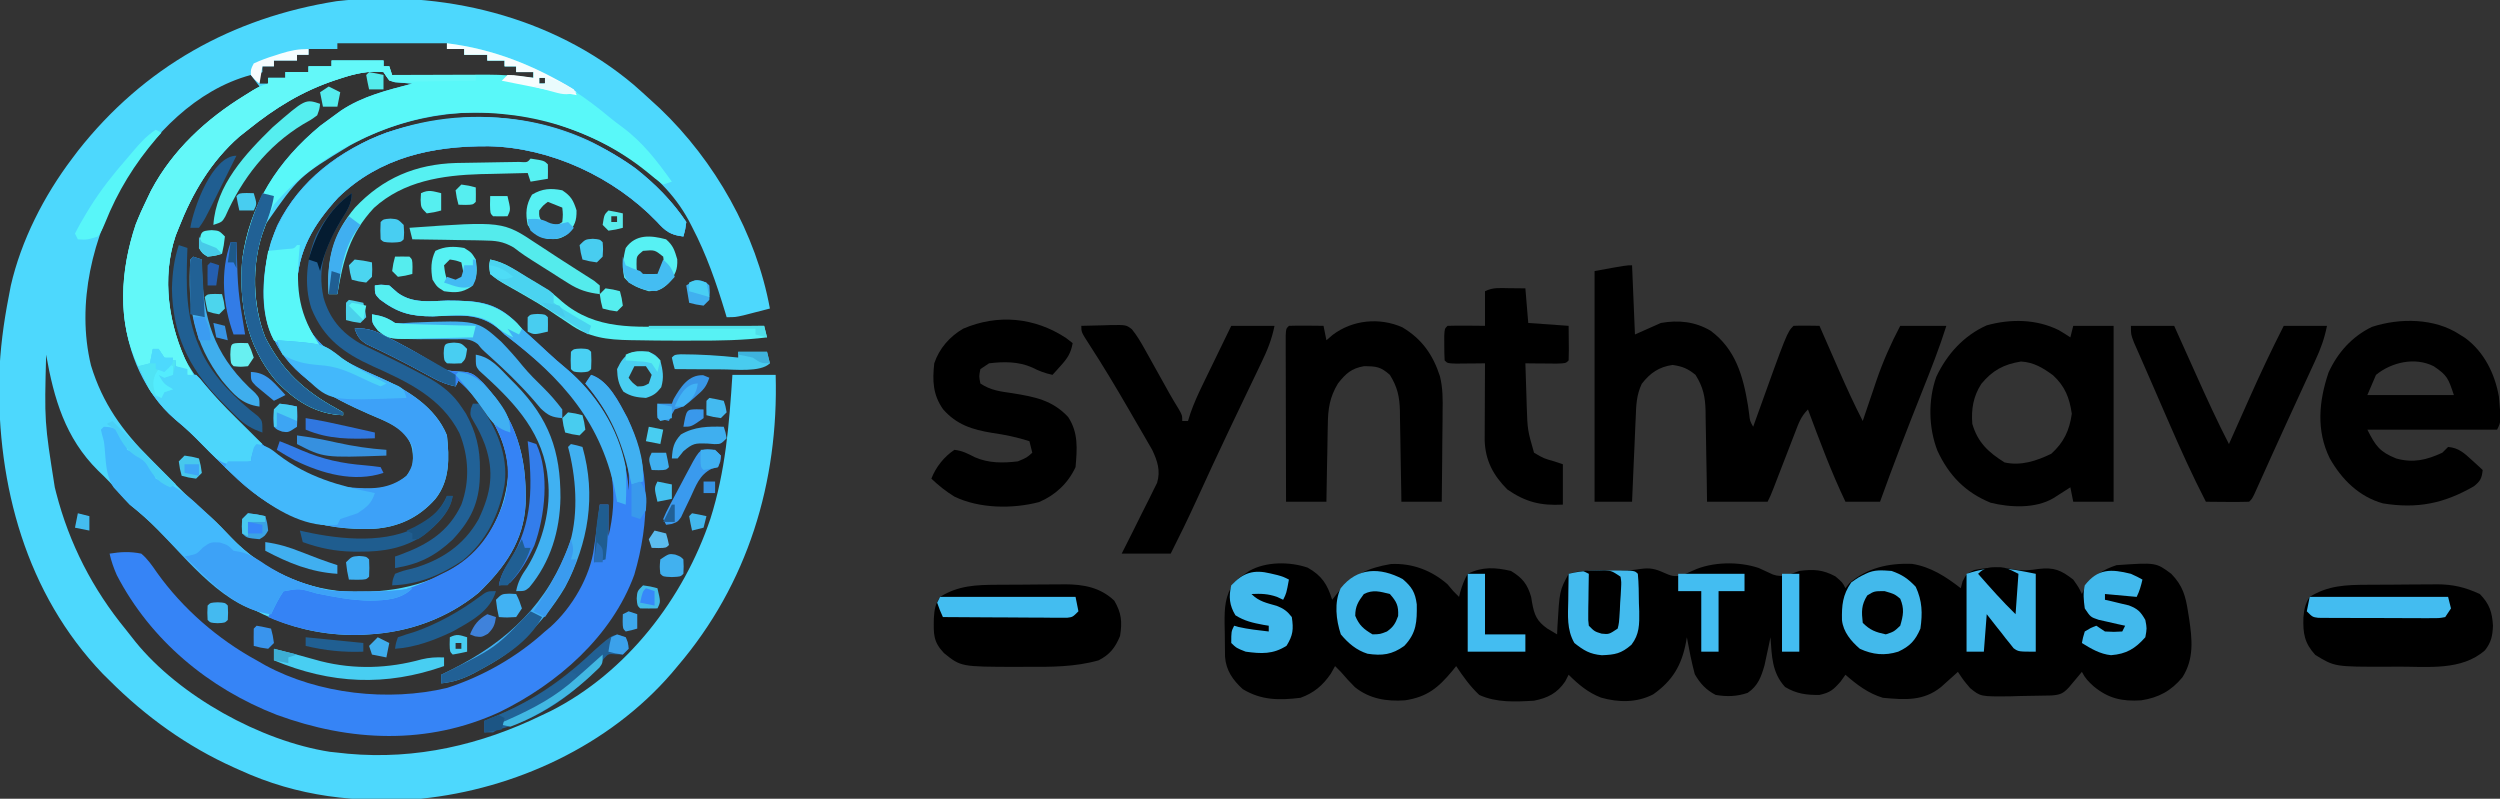 <?xml version="1.0" encoding="UTF-8"?>
<svg version="1.1" xmlns="http://www.w3.org/2000/svg" width="867" height="277">
<rect width="100%" height="100%" fill="#333333" stroke="none"/>
<path d="M0 0 C2.114 1.843 4.189 3.724 6.25 5.625 C7.196 6.489 8.142 7.352 9.117 8.242 C28.186 26.447 42.503 51.627 47.25 77.625 C45.314 78.129 43.376 78.628 41.438 79.125 C40.359 79.403 39.28 79.682 38.168 79.969 C35.25 80.625 35.25 80.625 32.25 80.625 C32.09 80.088 31.931 79.552 31.766 78.999 C28.659 68.73 25.236 58.835 20.25 49.312 C19.86 48.556 19.469 47.8 19.067 47.02 C9.06 28.582 -10.511 18.614 -29.914 12.594 C-53.088 6.741 -77.429 9.509 -98.445 21.113 C-116.085 31.852 -116.085 31.852 -127.438 48.125 C-127.854 49.249 -128.27 50.373 -128.699 51.531 C-132.49 62.693 -132.11 76.647 -127.75 87.625 C-121.934 99.042 -114.256 106.213 -103.094 112.277 C-102.32 112.722 -101.547 113.167 -100.75 113.625 C-100.75 113.955 -100.75 114.285 -100.75 114.625 C-110.37 114.269 -117.756 109.418 -124.227 102.461 C-134.207 90.433 -136.972 75.907 -135.75 60.625 C-133.118 41.357 -123.435 26.493 -108.688 14.25 C-107.058 13.02 -105.412 11.81 -103.75 10.625 C-103.007 10.082 -102.265 9.54 -101.5 8.98 C-93.948 3.942 -85.434 1.902 -76.75 -0.375 C-78.768 -0.538 -80.786 -0.701 -82.805 -0.863 C-84.75 -1.375 -84.75 -1.375 -86.75 -4.375 C-91.982 -4.908 -96.504 -3.867 -101.438 -2.25 C-102.135 -2.024 -102.833 -1.798 -103.552 -1.565 C-115.023 2.276 -124.344 8.05 -133.75 15.625 C-134.744 16.41 -135.738 17.195 -136.762 18.004 C-146.593 26.627 -153.031 37.564 -157.75 49.625 C-158.11 50.523 -158.469 51.422 -158.84 52.348 C-163.529 66.328 -161.568 82.089 -155.559 95.23 C-145.355 113.608 -122.942 132.852 -102.812 139 C-96.024 140.363 -87.808 141.222 -81.562 137.812 C-78.605 135.75 -78.605 135.75 -76.75 132.625 C-76.238 128.1 -76.519 124.947 -79.18 121.171 C-82.661 117.744 -87.456 116.109 -91.875 114.188 C-104.724 108.52 -119.089 101.168 -125.008 87.602 C-129.78 74.893 -128.765 61.307 -123.602 48.855 C-115.74 32.974 -102.059 22.827 -85.75 16.625 C-61.979 8.951 -36.823 8.993 -14.084 20.096 C-1.201 26.794 10.105 35.408 18.25 47.625 C17.875 50.312 17.875 50.312 17.25 52.625 C12.792 52.143 11.035 50.79 8.062 47.5 C-6.804 32.074 -28.838 21.765 -50.287 21.332 C-69.775 21.196 -88.025 25.154 -102.496 39.172 C-110.97 48.395 -116.707 57.849 -116.75 70.625 C-116.163 78.705 -113.298 85.642 -107.122 91.051 C-101.143 95.793 -94.56 98.696 -87.615 101.748 C-78.348 105.965 -68.753 111.778 -64.75 121.625 C-63.917 129.487 -63.686 137.193 -68.75 143.625 C-74.457 150.104 -81.552 153.427 -90.125 154.008 C-108.559 154.7 -123.702 149.457 -137.312 136.875 C-142.404 132.057 -147.337 127.073 -152.254 122.078 C-154.427 119.942 -156.648 117.995 -159 116.062 C-169.572 106.939 -175.387 93.35 -176.75 79.625 C-177.758 65.561 -174.96 52.25 -168.75 39.625 C-168.292 38.674 -167.835 37.722 -167.363 36.742 C-158.807 20.578 -145.166 9.79 -129.75 0.625 C-130.74 -0.695 -131.73 -2.015 -132.75 -3.375 C-151.852 1.788 -166.663 17.3 -176.75 33.625 C-187.571 52.536 -193.402 75.892 -188.188 97.375 C-184.184 110.511 -177.315 120.026 -167.75 129.625 C-166.496 130.905 -165.242 132.185 -163.988 133.465 C-158.393 139.145 -152.803 144.775 -146.684 149.895 C-144.163 152.15 -141.893 154.612 -139.562 157.062 C-128.119 168.778 -113.242 175.559 -96.86 175.918 C-81.738 176.032 -67.413 172.895 -55.555 162.746 C-48.302 154.975 -44.286 145.269 -43.438 134.75 C-43.869 122.447 -50.705 111.99 -59.465 103.77 C-59.889 103.392 -60.313 103.014 -60.75 102.625 C-61.08 103.285 -61.41 103.945 -61.75 104.625 C-64.578 104.011 -66.897 103.148 -69.438 101.77 C-70.131 101.397 -70.824 101.025 -71.539 100.641 C-72.269 100.244 -72.998 99.847 -73.75 99.438 C-79.932 96.098 -86.138 92.939 -92.527 90.012 C-95.006 88.465 -95.742 87.327 -96.75 84.625 C-91.876 84.09 -88.381 85.986 -84.188 88.188 C-83.484 88.545 -82.781 88.903 -82.057 89.271 C-77.642 91.545 -73.411 94.017 -69.188 96.625 C-64.965 99.229 -64.965 99.229 -60.062 99.5 C-55.961 99.655 -55.184 100.603 -52.25 103.375 C-40.828 115.811 -36.966 128.877 -37.469 145.375 C-38.147 158.254 -44.699 167.414 -53.781 176.195 C-64.614 185.061 -77.824 189.839 -91.75 190.625 C-92.958 190.704 -92.958 190.704 -94.191 190.785 C-116.206 191.54 -135.078 182.909 -150.993 168.181 C-155.751 163.696 -160.367 159.066 -164.942 154.396 C-168.065 151.225 -171.26 148.397 -174.75 145.625 C-175.889 144.407 -176.995 143.157 -178.062 141.875 C-180.495 139.01 -183.015 136.389 -185.75 133.812 C-197.12 122.553 -201.069 108.858 -203.75 93.625 C-204.352 116.815 -204.352 116.815 -200.75 139.625 C-200.589 140.266 -200.428 140.907 -200.262 141.567 C-195.705 159.215 -187.627 174.926 -176.087 188.992 C-174.967 190.36 -173.881 191.757 -172.805 193.16 C-157.515 212.049 -129.357 227.622 -105.363 231.352 C-104.501 231.442 -103.639 231.532 -102.75 231.625 C-100.915 231.822 -100.915 231.822 -99.043 232.023 C-75.44 234.162 -52.927 228.935 -31.75 218.625 C-30.778 218.165 -29.806 217.705 -28.805 217.23 C-2.388 203.868 17.291 178.231 26.625 150.5 C31.847 134.045 33.146 117.777 34.25 100.625 C39.2 100.625 44.15 100.625 49.25 100.625 C50.303 137.824 39.564 173.172 15.25 201.625 C14.204 202.872 14.204 202.872 13.137 204.145 C-8.531 229.199 -41.08 244.268 -73.75 247.625 C-96.181 249.105 -116.303 247.03 -136.75 237.625 C-137.702 237.2 -137.702 237.2 -138.673 236.767 C-154.919 229.454 -169.16 219.196 -181.75 206.625 C-182.513 205.873 -183.276 205.122 -184.062 204.348 C-210.749 176.469 -220.772 138.976 -220.039 101.27 C-219.718 91.916 -218.549 82.802 -216.75 73.625 C-216.506 72.341 -216.263 71.057 -216.012 69.734 C-212.414 53.981 -204.469 38.474 -194.75 25.625 C-194.077 24.732 -193.404 23.838 -192.711 22.918 C-169.919 -6.048 -139.269 -23.228 -103.023 -28.965 C-66.822 -33.133 -28.16 -23.76 0 0 Z M-102.75 -14.375 C-102.75 -13.715 -102.75 -13.055 -102.75 -12.375 C-106.05 -12.375 -109.35 -12.375 -112.75 -12.375 C-112.75 -11.715 -112.75 -11.055 -112.75 -10.375 C-114.07 -10.375 -115.39 -10.375 -116.75 -10.375 C-116.75 -9.715 -116.75 -9.055 -116.75 -8.375 C-119.39 -8.375 -122.03 -8.375 -124.75 -8.375 C-124.75 -7.715 -124.75 -7.055 -124.75 -6.375 C-126.07 -6.375 -127.39 -6.375 -128.75 -6.375 C-128.75 -5.715 -128.75 -5.055 -128.75 -4.375 C-129.74 -3.88 -129.74 -3.88 -130.75 -3.375 C-130.42 -2.385 -130.09 -1.395 -129.75 -0.375 C-128.76 -0.375 -127.77 -0.375 -126.75 -0.375 C-126.75 -1.035 -126.75 -1.695 -126.75 -2.375 C-124.77 -2.375 -122.79 -2.375 -120.75 -2.375 C-120.75 -3.035 -120.75 -3.695 -120.75 -4.375 C-118.11 -4.375 -115.47 -4.375 -112.75 -4.375 C-112.75 -5.035 -112.75 -5.695 -112.75 -6.375 C-110.11 -6.375 -107.47 -6.375 -104.75 -6.375 C-104.75 -7.035 -104.75 -7.695 -104.75 -8.375 C-98.81 -8.375 -92.87 -8.375 -86.75 -8.375 C-86.75 -7.715 -86.75 -7.055 -86.75 -6.375 C-86.09 -6.375 -85.43 -6.375 -84.75 -6.375 C-84.255 -4.395 -84.255 -4.395 -83.75 -2.375 C-67.58 -2.375 -51.41 -2.375 -34.75 -2.375 C-34.75 -3.035 -34.75 -3.695 -34.75 -4.375 C-36.73 -4.375 -38.71 -4.375 -40.75 -4.375 C-40.75 -5.035 -40.75 -5.695 -40.75 -6.375 C-42.07 -6.375 -43.39 -6.375 -44.75 -6.375 C-44.75 -7.035 -44.75 -7.695 -44.75 -8.375 C-46.73 -8.375 -48.71 -8.375 -50.75 -8.375 C-50.75 -9.035 -50.75 -9.695 -50.75 -10.375 C-53.39 -10.375 -56.03 -10.375 -58.75 -10.375 C-58.75 -11.035 -58.75 -11.695 -58.75 -12.375 C-60.73 -12.375 -62.71 -12.375 -64.75 -12.375 C-64.75 -13.035 -64.75 -13.695 -64.75 -14.375 C-77.29 -14.375 -89.83 -14.375 -102.75 -14.375 Z M-32.75 -2.375 C-32.75 -1.715 -32.75 -1.055 -32.75 -0.375 C-32.09 -0.375 -31.43 -0.375 -30.75 -0.375 C-30.75 -1.035 -30.75 -1.695 -30.75 -2.375 C-31.41 -2.375 -32.07 -2.375 -32.75 -2.375 Z " fill="#4DD8FD" transform="translate(219.75,29.375)"/>
<path d="M0 0 C4.932 2.801 6.794 5.779 8.473 11.129 C9.071 10.366 9.669 9.603 10.285 8.816 C15.336 2.611 20.873 0.061 28.844 -1.266 C36.224 -1.621 42.95 0.922 48.473 5.754 C49.463 6.93 49.463 6.93 50.473 8.129 C51.463 9.119 51.463 9.119 52.473 10.129 C52.608 9.575 52.743 9.02 52.883 8.449 C53.563 6.162 54.283 4.2 55.473 2.129 C60.661 -0.414 64.995 -0.108 70.473 1.129 C74.482 3.57 76.153 5.663 77.473 10.129 C77.576 10.763 77.679 11.397 77.785 12.051 C78.571 16.405 79.406 18.514 83.098 21.129 C84.211 21.789 85.325 22.449 86.473 23.129 C86.51 22.283 86.547 21.438 86.586 20.566 C87.315 7.994 87.315 7.994 90.473 2.129 C94.489 0.819 98.534 1.06 102.723 1.129 C107.015 1.189 111.162 1.131 115.41 0.441 C118.688 -0.031 120.526 0.389 123.535 1.754 C125.914 2.808 127.033 3.217 129.609 2.699 C130.962 2.174 132.3 1.607 133.613 0.988 C140.3 -2.102 149.477 -2.203 156.367 0.094 C158.017 0.847 159.665 1.605 161.309 2.371 C164.728 3.569 167.16 2.334 170.473 1.129 C175.361 0.492 178.576 0.649 182.973 3.004 C185.473 5.129 185.473 5.129 186.473 7.129 C186.926 6.551 187.38 5.974 187.848 5.379 C194.098 0.022 201.394 -1.604 209.504 -1.332 C216.058 -0.314 221.313 3.13 226.473 7.129 C226.679 6.345 226.885 5.561 227.098 4.754 C228.473 2.129 228.473 2.129 231.098 0.816 C235.991 -0.18 240.442 -0.268 245.348 0.691 C248.372 1.115 250.424 0.892 253.41 0.441 C258.807 -0.184 261.19 0.808 265.473 4.129 C267.41 6.879 267.41 6.879 268.473 9.129 C268.844 8.386 269.215 7.644 269.598 6.879 C272.387 2.787 275.811 0.683 280.473 -0.871 C294.16 -1.821 294.16 -1.821 299.473 2.129 C303.466 6.245 304.438 9.837 305.285 15.316 C305.468 16.449 305.468 16.449 305.654 17.605 C306.73 24.856 307.432 31.567 303.348 38.004 C299.449 42.726 295.071 45.09 289.035 46.004 C282.472 46.438 277.639 45.381 272.535 41.129 C270.713 39.468 269.578 38.34 268.473 36.129 C268.063 36.623 267.653 37.116 267.23 37.625 C266.422 38.586 266.422 38.586 265.598 39.566 C265.064 40.204 264.53 40.843 263.98 41.5 C261.934 43.711 260.881 44.099 257.862 44.322 C254.316 44.409 250.77 44.463 247.223 44.504 C245.994 44.541 244.766 44.579 243.5 44.617 C233.348 44.716 233.348 44.716 229.738 41.793 C227.473 39.129 227.473 39.129 225.473 36.129 C224.942 36.611 224.41 37.093 223.863 37.59 C223.157 38.221 222.45 38.853 221.723 39.504 C221.027 40.13 220.33 40.757 219.613 41.402 C213.508 46.327 207.066 45.826 199.473 45.129 C194.391 43.601 190.444 40.604 186.473 37.129 C185.916 37.913 185.359 38.696 184.785 39.504 C182.256 42.374 181.174 43.306 177.473 44.129 C172.922 44.195 169.476 43.726 165.535 41.379 C160.94 36.366 160.953 30.644 160.473 24.129 C160.291 25.009 160.109 25.89 159.922 26.797 C159.671 27.958 159.419 29.12 159.16 30.316 C158.917 31.465 158.673 32.614 158.422 33.797 C157.267 37.85 156.142 41.008 152.559 43.414 C148.832 44.691 145.347 44.787 141.473 44.129 C138.191 42.45 136.061 40.158 134.223 36.941 C133.095 32.711 132.259 28.435 131.473 24.129 C131.326 24.999 131.326 24.999 131.176 25.887 C129.645 33.884 126.525 39.182 119.809 43.926 C114.1 46.866 107.81 46.788 101.723 45.066 C97.209 43.326 93.876 40.51 90.473 37.129 C90.081 37.892 89.689 38.655 89.285 39.441 C86.53 43.527 83.218 45.195 78.473 46.129 C72.045 46.519 65.408 46.859 59.473 44.129 C56.292 41.133 53.889 37.753 51.473 34.129 C50.819 34.943 50.819 34.943 50.152 35.773 C45.277 41.631 41.415 44.84 33.723 46.004 C27.357 46.444 21.438 45.502 16.359 41.438 C14.637 39.729 13.041 37.978 11.473 36.129 C10.813 35.469 10.153 34.809 9.473 34.129 C8.978 35.016 8.483 35.903 7.973 36.816 C5.186 40.862 2.127 43.458 -2.527 45.129 C-9.9 46.021 -16.051 46.035 -22.527 42.129 C-25.969 38.99 -28.35 35.619 -28.688 30.864 C-28.734 28.015 -28.763 25.166 -28.777 22.316 C-28.798 21.331 -28.819 20.345 -28.84 19.33 C-28.869 13.86 -28.732 9.79 -25.527 5.129 C-23.809 3.484 -23.809 3.484 -22.027 2.316 C-21.44 1.918 -20.852 1.52 -20.246 1.109 C-14.48 -2.18 -6.167 -2.126 0 0 Z " fill="#000000" transform="translate(453.527,196.871)"/>
<path d="M0 0 C0.33 7.92 0.66 15.84 1 24 C3.97 22.68 6.94 21.36 10 20 C16.109 18.92 21.841 19.518 27.223 22.688 C35.859 29.065 38.505 38.321 40.188 48.562 C40.325 49.554 40.463 50.545 40.605 51.566 C40.876 54 40.876 54 42 56 C42.216 55.396 42.432 54.793 42.655 54.171 C53.751 23.249 53.751 23.249 56 21 C57.519 20.928 59.042 20.916 60.562 20.938 C61.389 20.947 62.215 20.956 63.066 20.965 C64.024 20.982 64.024 20.982 65 21 C65.312 21.715 65.625 22.431 65.946 23.168 C67.379 26.446 68.814 29.723 70.25 33 C70.987 34.688 70.987 34.688 71.738 36.41 C74.347 42.357 77.028 48.226 80 54 C80.324 53.033 80.324 53.033 80.655 52.047 C81.658 49.071 82.673 46.098 83.688 43.125 C84.027 42.112 84.367 41.099 84.717 40.055 C87.003 33.39 89.72 27.238 93 21 C98.28 21 103.56 21 109 21 C106.561 28.711 103.608 36.194 100.616 43.702 C95.557 56.401 90.614 69.131 86 82 C82.04 82 78.08 82 74 82 C69.023 71.58 65.039 60.811 61 50 C58.465 52.535 57.726 54.902 56.434 58.25 C56.195 58.864 55.956 59.478 55.709 60.11 C54.947 62.072 54.192 64.036 53.438 66 C52.678 67.964 51.917 69.927 51.155 71.89 C50.465 73.67 49.778 75.452 49.092 77.234 C48 80 48 80 47 82 C40.07 82 33.14 82 26 82 C25.944 77.99 25.944 77.99 25.887 73.898 C25.84 71.297 25.789 68.696 25.738 66.094 C25.704 64.292 25.676 62.49 25.654 60.688 C25.62 58.091 25.568 55.495 25.512 52.898 C25.505 52.098 25.499 51.298 25.492 50.473 C25.366 45.609 24.66 42.225 22 38 C19.289 35.802 17.51 35.076 14.062 34.562 C9.331 35.238 6.292 37.34 3.37 41.094 C1.518 45.022 1.42 48.504 1.27 52.801 C1.229 53.637 1.189 54.474 1.148 55.335 C1.023 57.994 0.918 60.653 0.812 63.312 C0.731 65.12 0.648 66.928 0.564 68.736 C0.362 73.157 0.176 77.578 0 82 C-4.29 82 -8.58 82 -13 82 C-13 55.6 -13 29.2 -13 2 C-2 0 -2 0 0 0 Z " fill="#000000" transform="translate(566,92)"/>
<path d="M0 0 C6.78 5.325 12.862 11.482 17.652 18.668 C17.277 21.355 17.277 21.355 16.652 23.668 C12.194 23.186 10.437 21.833 7.465 18.543 C-7.401 3.117 -29.436 -7.192 -50.885 -7.625 C-70.373 -7.761 -88.623 -3.803 -103.094 10.215 C-111.568 19.438 -117.305 28.892 -117.348 41.668 C-116.76 49.748 -113.895 56.685 -107.719 62.094 C-101.741 66.836 -95.157 69.739 -88.213 72.791 C-78.946 77.008 -69.351 82.821 -65.348 92.668 C-64.515 100.53 -64.283 108.236 -69.348 114.668 C-75.055 121.147 -82.15 124.47 -90.723 125.051 C-109.157 125.743 -124.299 120.5 -137.91 107.918 C-143.002 103.1 -147.935 98.116 -152.852 93.121 C-155.025 90.985 -157.245 89.038 -159.598 87.105 C-165.409 82.143 -169.723 75.83 -172.348 68.668 C-170.368 68.173 -170.368 68.173 -168.348 67.668 C-168.018 66.018 -167.688 64.368 -167.348 62.668 C-166.688 62.668 -166.028 62.668 -165.348 62.668 C-164.688 63.658 -164.028 64.648 -163.348 65.668 C-161.288 66.392 -161.288 66.392 -159.348 66.668 C-159.348 67.328 -159.348 67.988 -159.348 68.668 C-158.028 68.998 -156.708 69.328 -155.348 69.668 C-155.348 70.328 -155.348 70.988 -155.348 71.668 C-154.358 71.668 -153.368 71.668 -152.348 71.668 C-150.98 72.961 -150.98 72.961 -149.473 74.855 C-137.067 89.58 -119.536 108.369 -99.348 110.668 C-91.602 111.286 -85.635 111.558 -79.348 106.668 C-76.845 102.913 -76.895 101.121 -77.348 96.668 C-80.451 89.913 -85.904 88.087 -92.473 85.23 C-105.322 79.563 -119.687 72.211 -125.605 58.645 C-130.377 45.936 -129.362 32.35 -124.199 19.898 C-116.338 4.017 -102.656 -6.13 -86.348 -12.332 C-56.461 -21.98 -25.751 -18.504 0 0 Z " fill="#3DA1F8" transform="translate(220.348,58.332)"/>
<path d="M0 0 C2.062 -0.312 2.062 -0.312 5 0 C5.944 0.826 6.887 1.653 7.859 2.504 C13.085 6.374 18.965 5.399 25.188 5.25 C34.92 5.324 41.257 5.416 48.504 12.32 C49.328 13.205 50.151 14.089 51 15 C52.576 16.462 54.179 17.891 55.783 19.321 C57.28 20.665 58.747 22.042 60.211 23.422 C62.157 25.221 64.092 26.925 66.137 28.602 C78.157 38.67 85.716 52.254 87.75 67.812 C87.832 68.864 87.915 69.916 88 71 C89.295 57.079 81.479 44.289 73 34 C73.66 33.01 74.32 32.02 75 31 C81.096 33.032 84.622 40.448 87.562 45.895 C95.74 63.296 95.347 82.088 89.965 100.352 C82.163 121.767 63.325 138.132 43.336 147.909 C18.255 159.467 -8.545 158.242 -34.015 148.909 C-57.592 139.76 -77.786 123.026 -89.5 100.438 C-90.624 97.861 -91.386 95.698 -92 93 C-88.176 92.367 -84.812 92.222 -81 93 C-78.695 94.955 -77.26 97.13 -75.535 99.613 C-66.659 112.052 -54.369 122.724 -41 130 C-40.009 130.568 -39.017 131.137 -37.996 131.723 C-19.559 141.715 4.708 144.404 25.062 139.562 C37.561 135.525 49.292 128.826 59 120 C59.928 119.227 59.928 119.227 60.875 118.438 C68.33 111.781 74.703 100.98 76 91 C76.18 89.741 76.361 88.481 76.547 87.184 C77.069 83.46 77.543 79.732 78 76 C78.99 76 79.98 76 81 76 C81 79.63 81 83.26 81 87 C84.368 73.53 82.699 60.213 76 48 C68.42 35.872 56.218 25.618 45 17 C44.461 16.482 43.922 15.963 43.367 15.429 C36.409 9.221 28.943 10.389 20.086 10.678 C12.383 10.708 7.885 9.482 1.708 4.804 C0 3 0 3 0 0 Z M87 84 C88 87 88 87 88 87 Z " fill="#3684F6" transform="translate(130,99)"/>
<path d="M0 0 C21.641 2.7 39.923 11.839 56.47 25.744 C57.856 26.882 59.295 27.955 60.738 29.02 C67.919 34.324 72.847 40.808 78 48 C77.01 48.33 76.02 48.66 75 49 C72.989 47.587 71.177 46.15 69.312 44.562 C49.782 28.805 25.17 22.34 0.359 24.461 C-21.577 26.856 -45.566 38.968 -60 56 C-61.511 59.106 -61.511 59.106 -62.688 62.5 C-63.104 63.624 -63.52 64.748 -63.949 65.906 C-67.74 77.068 -67.36 91.022 -63 102 C-57.184 113.417 -49.506 120.588 -38.344 126.652 C-37.57 127.097 -36.797 127.542 -36 128 C-36 128.33 -36 128.66 -36 129 C-45.62 128.644 -53.006 123.793 -59.477 116.836 C-69.457 104.808 -72.222 90.282 -71 75 C-68.368 55.732 -58.685 40.868 -43.938 28.625 C-42.308 27.395 -40.662 26.185 -39 25 C-38.258 24.457 -37.515 23.915 -36.75 23.355 C-29.198 18.317 -20.684 16.277 -12 14 C-14.018 13.837 -16.036 13.674 -18.055 13.512 C-20 13 -20 13 -22 10 C-27.232 9.467 -31.754 10.508 -36.688 12.125 C-37.385 12.351 -38.083 12.577 -38.802 12.81 C-50.273 16.651 -59.594 22.425 -69 30 C-69.994 30.785 -70.988 31.57 -72.012 32.379 C-81.843 41.002 -88.281 51.939 -93 64 C-93.36 64.898 -93.719 65.797 -94.09 66.723 C-99.084 81.612 -96.483 98.009 -89.75 111.812 C-89.172 112.864 -88.595 113.916 -88 115 C-88.66 115 -89.32 115 -90 115 C-90.495 114.01 -90.495 114.01 -91 113 C-92.485 112.505 -92.485 112.505 -94 112 C-94.495 111.01 -94.495 111.01 -95 110 C-97.475 110.495 -97.475 110.495 -100 111 C-100 109.35 -100 107.7 -100 106 C-100.66 106 -101.32 106 -102 106 C-102 107.98 -102 109.96 -102 112 C-103.65 112 -105.3 112 -107 112 C-114.534 96.589 -113.252 78.741 -107.934 62.805 C-106.743 59.795 -105.428 56.904 -104 54 C-103.542 53.049 -103.085 52.097 -102.613 51.117 C-95.165 37.046 -83.456 26.218 -70 18 C-69.114 17.448 -68.229 16.897 -67.316 16.328 C-65 15 -65 15 -62 14 C-62 13.34 -62 12.68 -62 12 C-60.02 12 -58.04 12 -56 12 C-56 11.34 -56 10.68 -56 10 C-53.36 10 -50.72 10 -48 10 C-48 9.34 -48 8.68 -48 8 C-45.36 8 -42.72 8 -40 8 C-40 7.34 -40 6.68 -40 6 C-34.06 6 -28.12 6 -22 6 C-22 6.66 -22 7.32 -22 8 C-21.34 8 -20.68 8 -20 8 C-19.505 9.485 -19.505 9.485 -19 11 C-17.253 10.992 -17.253 10.992 -15.471 10.984 C-11.115 10.966 -6.76 10.955 -2.405 10.945 C-0.526 10.94 1.353 10.933 3.231 10.925 C5.945 10.912 8.658 10.907 11.371 10.902 C12.614 10.895 12.614 10.895 13.882 10.887 C19.329 10.886 24.595 11.315 30 12 C30 11.34 30 10.68 30 10 C28.02 10 26.04 10 24 10 C24 9.34 24 8.68 24 8 C22.68 8 21.36 8 20 8 C20 7.34 20 6.68 20 6 C18.02 6 16.04 6 14 6 C14 5.34 14 4.68 14 4 C11.36 4 8.72 4 6 4 C6 3.34 6 2.68 6 2 C4.02 2 2.04 2 0 2 C0 1.34 0 0.68 0 0 Z M32 12 C32 12.66 32 13.32 32 14 C32.66 14 33.32 14 34 14 C34 13.34 34 12.68 34 12 C33.34 12 32.68 12 32 12 Z " fill="#59F8F9" transform="translate(155,15)"/>
<path d="M0 0 C1.353 0.801 2.696 1.622 4 2.5 C4.33 1.18 4.66 -0.14 5 -1.5 C9.62 -1.5 14.24 -1.5 19 -1.5 C19 18.63 19 38.76 19 59.5 C14.38 59.5 9.76 59.5 5 59.5 C4.67 57.85 4.34 56.2 4 54.5 C3.457 54.849 2.915 55.199 2.355 55.559 C1.64 56.014 0.925 56.469 0.188 56.938 C-0.874 57.616 -0.874 57.616 -1.957 58.309 C-8.162 61.927 -16.831 61.524 -23.641 59.852 C-32.447 56.249 -38.123 50.372 -42.09 41.832 C-45.194 33.879 -45.369 24.238 -42.5 16.188 C-38.81 8.343 -32.956 1.854 -24.969 -1.684 C-16.673 -3.965 -7.764 -3.86 0 0 Z M-26.875 18.625 C-29.675 22.969 -30.408 27.384 -30 32.5 C-28.099 38.982 -24.431 42.344 -18.812 45.875 C-13.132 47.137 -7.758 45.346 -2.625 42.875 C1.743 38.923 3.671 34.805 4.5 29 C3.713 23.488 2.155 19.494 -1.988 15.66 C-5.516 13.071 -8.69 11.134 -13.125 10.875 C-19.095 11.838 -23.009 13.939 -26.875 18.625 Z " fill="#000000" transform="translate(714,114.5)"/>
<path d="M0 0 C0.621 0.389 1.243 0.779 1.883 1.18 C8.502 6.023 12.238 13.643 13.629 21.598 C14.384 30.232 14.384 30.232 13 33 C-1.85 33 -16.7 33 -32 33 C-29.132 38.737 -27.634 40.733 -22 43 C-16.074 44.646 -11.466 43.527 -6 41 C-5.34 40.34 -4.68 39.68 -4 39 C-0.353 39.299 1.623 41.154 4.25 43.562 C5.31 44.523 5.31 44.523 6.391 45.504 C7.187 46.244 7.187 46.244 8 47 C7.666 49.86 7.249 50.801 4.961 52.633 C-5.373 58.596 -14.671 60.527 -26.625 58.57 C-34.899 56.243 -40.862 50.306 -45.035 42.957 C-49.792 33.31 -48.821 23.094 -45.449 13.156 C-42.28 6.253 -37.322 0.707 -30.438 -2.625 C-20.759 -5.801 -8.636 -5.698 0 0 Z M-29 14 C-29.99 16.31 -30.98 18.62 -32 21 C-22.1 21 -12.2 21 -2 21 C-3.95 15.149 -4.294 14.176 -9 11 C-15.539 7.73 -23.604 9.616 -29 14 Z " fill="#000000" transform="translate(853,116)"/>
<path d="M0 0 C6.828 4.054 10.65 9.553 13.054 16.973 C14.091 21.108 14.058 25.107 13.98 29.348 C13.976 30.245 13.972 31.142 13.968 32.067 C13.951 34.899 13.913 37.73 13.875 40.562 C13.86 42.497 13.846 44.431 13.834 46.365 C13.801 51.077 13.749 55.788 13.688 60.5 C9.068 60.5 4.447 60.5 -0.312 60.5 C-0.327 59.38 -0.342 58.261 -0.357 57.107 C-0.415 52.936 -0.492 48.765 -0.575 44.594 C-0.608 42.792 -0.636 40.99 -0.659 39.188 C-0.693 36.591 -0.745 33.995 -0.801 31.398 C-0.807 30.598 -0.814 29.798 -0.82 28.973 C-0.947 24.105 -1.663 20.734 -4.312 16.5 C-7.481 13.694 -9.034 13.5 -13.312 13.5 C-17.597 14.25 -19.625 16.045 -22.312 19.5 C-25.175 24.246 -25.777 28.305 -25.824 33.742 C-25.842 34.511 -25.86 35.279 -25.879 36.071 C-25.932 38.505 -25.967 40.94 -26 43.375 C-26.033 45.034 -26.068 46.693 -26.104 48.352 C-26.188 52.401 -26.255 56.45 -26.312 60.5 C-30.933 60.5 -35.553 60.5 -40.312 60.5 C-40.335 52.694 -40.353 44.889 -40.364 37.083 C-40.37 33.459 -40.377 29.834 -40.388 26.21 C-40.399 22.715 -40.405 19.221 -40.407 15.726 C-40.41 13.738 -40.418 11.749 -40.426 9.761 C-40.426 8.56 -40.426 7.359 -40.426 6.121 C-40.428 5.058 -40.43 3.994 -40.433 2.898 C-40.312 0.5 -40.312 0.5 -39.312 -0.5 C-37.293 -0.572 -35.271 -0.584 -33.25 -0.562 C-31.593 -0.549 -31.593 -0.549 -29.902 -0.535 C-29.048 -0.524 -28.193 -0.512 -27.312 -0.5 C-26.983 1.15 -26.652 2.8 -26.312 4.5 C-25.591 3.881 -24.869 3.263 -24.125 2.625 C-17.268 -2.556 -7.943 -3.506 0 0 Z " fill="#000000" transform="translate(486.312,113.5)"/>
<path d="M0 0 C0.743 0.578 1.485 1.155 2.25 1.75 C1.657 5.142 0.483 6.961 -1.812 9.5 C-2.36 10.114 -2.908 10.727 -3.473 11.359 C-3.894 11.818 -4.316 12.277 -4.75 12.75 C-7.426 12.155 -9.322 11.458 -11.812 10.188 C-16.554 8.089 -21.661 8.126 -26.75 8.75 C-27.74 9.41 -28.73 10.07 -29.75 10.75 C-30.25 13.25 -30.25 13.25 -29.75 15.75 C-26.118 18.171 -22.778 18.504 -18.562 19.125 C-10.978 20.363 -4.78 21.487 0.688 27.375 C4.27 32.82 3.802 38.373 3.25 44.75 C0.672 50.303 -3.72 54.472 -9.398 56.867 C-18.613 59.294 -30.125 59.14 -38.758 54.973 C-41.728 53.15 -44.219 51.148 -46.75 48.75 C-45.216 44.761 -42.325 41.102 -38.75 38.75 C-35.97 39.075 -34.219 40.021 -31.688 41.312 C-26.876 43.422 -21.905 43.369 -16.75 42.75 C-13.66 41.457 -13.66 41.457 -11.75 39.75 C-12.245 37.77 -12.245 37.77 -12.75 35.75 C-17.061 34.378 -21.204 33.511 -25.688 32.875 C-32.547 31.76 -38.025 30.026 -42.688 24.688 C-46.264 19.594 -46.404 14.797 -45.75 8.75 C-44.019 3.597 -40.417 -0.516 -35.75 -3.25 C-23.769 -8.411 -10.959 -7.237 0 0 Z " fill="#000000" transform="translate(369.75,117.25)"/>
<path d="M0 0 C2.605 -0.081 5.207 -0.14 7.812 -0.188 C8.55 -0.213 9.288 -0.238 10.049 -0.264 C15.562 -0.339 15.562 -0.339 17.548 1.197 C19.32 3.398 20.656 5.678 22.031 8.148 C22.595 9.154 23.158 10.159 23.738 11.195 C24.32 12.245 24.901 13.294 25.5 14.375 C26.656 16.446 27.812 18.516 28.969 20.586 C29.479 21.504 29.988 22.423 30.514 23.369 C31.533 25.173 32.594 26.954 33.689 28.713 C35 31 35 31 35 33 C35.66 33 36.32 33 37 33 C37.267 32.144 37.535 31.288 37.81 30.406 C39.012 26.965 40.447 23.786 42.039 20.508 C42.325 19.917 42.61 19.326 42.905 18.717 C43.808 16.852 44.716 14.988 45.625 13.125 C46.243 11.852 46.86 10.578 47.477 9.305 C48.98 6.201 50.49 3.101 52 0 C56.95 0 61.9 0 67 0 C66.046 4.772 64.482 8.565 62.387 12.887 C61.838 14.037 61.838 14.037 61.278 15.21 C60.086 17.705 58.887 20.196 57.688 22.688 C56.039 26.133 54.395 29.58 52.75 33.027 C52.137 34.309 52.137 34.309 51.512 35.617 C47.523 43.975 43.639 52.379 39.794 60.803 C36.986 66.936 34.047 72.982 31 79 C25.39 79 19.78 79 14 79 C15.217 76.587 16.434 74.174 17.688 71.688 C18.787 69.482 19.881 67.274 20.974 65.065 C21.865 63.271 22.771 61.485 23.68 59.699 C24.136 58.767 24.592 57.835 25.062 56.875 C25.466 56.068 25.869 55.261 26.285 54.43 C27.52 50.234 26.418 46.881 24.576 43.002 C23.975 41.963 23.374 40.923 22.754 39.852 C22.427 39.281 22.1 38.711 21.763 38.123 C20.705 36.285 19.634 34.455 18.562 32.625 C17.833 31.364 17.105 30.103 16.377 28.842 C11.994 21.277 7.511 13.775 2.744 6.444 C0 2.195 0 2.195 0 0 Z " fill="#000000" transform="translate(375,113)"/>
<path d="M0 0 C6.78 5.325 12.862 11.482 17.652 18.668 C17.277 21.355 17.277 21.355 16.652 23.668 C12.194 23.186 10.437 21.833 7.465 18.543 C-7.401 3.117 -29.436 -7.192 -50.885 -7.625 C-70.373 -7.761 -88.623 -3.803 -103.094 10.215 C-111.568 19.438 -117.304 28.892 -117.348 41.668 C-116.77 49.503 -113.7 55.236 -109.348 61.668 C-111.076 61.722 -112.806 61.761 -114.535 61.793 C-115.498 61.816 -116.461 61.839 -117.453 61.863 C-120.587 61.652 -122.62 61.231 -125.348 59.668 C-130.683 49.835 -129.358 35.877 -126.371 25.531 C-120.302 8.552 -107.88 -2.318 -92.035 -10.02 C-61.533 -23.298 -26.908 -19.336 0 0 Z " fill="#4BD5FB" transform="translate(220.348,58.332)"/>
<path d="M0 0 C4.95 0 9.9 0 15 0 C16.429 3.183 16.429 3.183 17.887 6.43 C18.826 8.518 19.766 10.607 20.707 12.695 C21.352 14.13 21.997 15.565 22.641 17.001 C26.269 25.085 29.934 33.124 34 41 C34.362 40.184 34.725 39.369 35.098 38.528 C36.471 35.441 37.847 32.355 39.225 29.269 C39.815 27.945 40.405 26.62 40.993 25.295 C44.791 16.747 48.754 8.337 53 0 C57.95 0 62.9 0 68 0 C67.12 4.4 65.837 7.925 63.973 11.934 C63.668 12.6 63.363 13.267 63.049 13.954 C62.058 16.117 61.061 18.277 60.062 20.438 C59.38 21.924 58.698 23.41 58.017 24.896 C56.655 27.867 55.291 30.836 53.925 33.804 C52.208 37.541 50.508 41.286 48.816 45.035 C48.355 46.056 47.895 47.077 47.42 48.129 C46.573 50.007 45.727 51.885 44.883 53.763 C44.512 54.584 44.14 55.405 43.758 56.25 C43.44 56.956 43.121 57.663 42.793 58.391 C42 60 42 60 41 61 C38.47 61.073 35.967 61.092 33.438 61.062 C32.727 61.058 32.016 61.053 31.283 61.049 C29.522 61.037 27.761 61.019 26 61 C21.285 51.861 17.087 42.557 13 33.125 C12.404 31.756 11.808 30.388 11.211 29.02 C10.04 26.332 8.873 23.642 7.711 20.95 C6.561 18.288 5.398 15.632 4.227 12.979 C3.672 11.713 3.117 10.446 2.562 9.18 C2.069 8.061 1.575 6.942 1.066 5.789 C0 3 0 3 0 0 Z " fill="#000000" transform="translate(739,113)"/>
<path d="M0 0 C5.94 0 11.88 0 18 0 C18 0.66 18 1.32 18 2 C18.66 2 19.32 2 20 2 C20.495 3.485 20.495 3.485 21 5 C30.57 5 40.14 5 50 5 C50 5.66 50 6.32 50 7 C45.764 7.074 41.529 7.129 37.292 7.165 C35.851 7.18 34.41 7.2 32.968 7.226 C30.898 7.263 28.828 7.28 26.758 7.293 C25.511 7.309 24.265 7.324 22.981 7.341 C21.997 7.228 21.014 7.116 20 7 C19.01 5.515 19.01 5.515 18 4 C12.768 3.467 8.246 4.508 3.312 6.125 C2.615 6.351 1.917 6.577 1.198 6.81 C-10.273 10.651 -19.594 16.425 -29 24 C-29.994 24.785 -30.988 25.57 -32.012 26.379 C-41.843 35.002 -48.281 45.939 -53 58 C-53.36 58.898 -53.719 59.797 -54.09 60.723 C-59.084 75.612 -56.483 92.009 -49.75 105.812 C-49.172 106.864 -48.595 107.916 -48 109 C-48.66 109 -49.32 109 -50 109 C-50.495 108.01 -50.495 108.01 -51 107 C-52.485 106.505 -52.485 106.505 -54 106 C-54.495 105.01 -54.495 105.01 -55 104 C-57.475 104.495 -57.475 104.495 -60 105 C-60 103.35 -60 101.7 -60 100 C-60.66 100 -61.32 100 -62 100 C-62 101.98 -62 103.96 -62 106 C-63.65 106 -65.3 106 -67 106 C-74.534 90.589 -73.252 72.741 -67.934 56.805 C-66.743 53.795 -65.428 50.904 -64 48 C-63.542 47.049 -63.085 46.097 -62.613 45.117 C-55.165 31.046 -43.456 20.218 -30 12 C-29.114 11.448 -28.229 10.897 -27.316 10.328 C-25 9 -25 9 -22 8 C-22 7.34 -22 6.68 -22 6 C-20.02 6 -18.04 6 -16 6 C-16 5.34 -16 4.68 -16 4 C-13.36 4 -10.72 4 -8 4 C-8 3.34 -8 2.68 -8 2 C-5.36 2 -2.72 2 0 2 C0 1.34 0 0.68 0 0 Z " fill="#63F8F9" transform="translate(115,21)"/>
<path d="M0 0 C0.862 -0.006 1.724 -0.011 2.611 -0.017 C4.431 -0.027 6.251 -0.033 8.071 -0.037 C10.836 -0.047 13.6 -0.078 16.365 -0.109 C18.139 -0.116 19.913 -0.121 21.688 -0.125 C22.505 -0.137 23.323 -0.15 24.166 -0.162 C29.776 -0.141 33.927 0.855 39.043 3.203 C42.409 6.653 43.33 9.507 43.605 14.203 C43.458 17.696 43.008 19.924 40.855 22.703 C32.773 29.887 20.921 28.385 10.73 28.391 C9.476 28.403 8.221 28.415 6.928 28.428 C-11.277 28.456 -11.277 28.456 -18.02 24.328 C-21.805 20.176 -22.298 16.855 -22.137 11.387 C-21.902 8.533 -21.524 6.625 -19.957 4.203 C-13.528 0.203 -7.338 0.038 0 0 Z " fill="#000000" transform="translate(820.957,202.797)"/>
<path d="M0 0 C1.259 -0.009 1.259 -0.009 2.544 -0.017 C4.317 -0.027 6.089 -0.033 7.862 -0.037 C10.555 -0.047 13.247 -0.078 15.939 -0.109 C17.668 -0.116 19.396 -0.121 21.125 -0.125 C21.921 -0.137 22.717 -0.15 23.537 -0.162 C30.032 -0.137 35.82 0.887 40.699 5.516 C43.214 9.841 43.476 12.846 42.699 17.766 C40.995 21.842 39.162 24.208 35.262 26.203 C27.083 28.526 18.696 28.508 10.262 28.453 C9.068 28.461 7.874 28.469 6.645 28.477 C-12.488 28.435 -12.488 28.435 -18.363 23.703 C-22.174 19.692 -21.968 17.023 -21.883 11.68 C-21.708 8.69 -21.414 6.717 -19.738 4.203 C-13.376 0.245 -7.261 0.038 0 0 Z " fill="#000000" transform="translate(345.738,202.797)"/>
<path d="M0 0 C4.874 -0.535 8.369 1.361 12.562 3.562 C13.266 3.92 13.969 4.278 14.693 4.646 C19.108 6.92 23.339 9.392 27.562 12 C31.785 14.604 31.785 14.604 36.688 14.875 C40.789 15.03 41.566 15.978 44.5 18.75 C55.922 31.186 59.784 44.252 59.281 60.75 C58.603 73.629 52.051 82.789 42.969 91.57 C32.136 100.436 18.926 105.214 5 106 C4.194 106.053 3.389 106.106 2.559 106.16 C-8.41 106.536 -19.95 104.397 -30 100 C-29.404 98.725 -28.798 97.456 -28.188 96.188 C-27.851 95.48 -27.515 94.772 -27.168 94.043 C-25.943 91.901 -24.999 90.457 -23 89 C-20.941 89.074 -20.941 89.074 -18.562 89.688 C-17.674 89.895 -16.786 90.103 -15.871 90.316 C-14.924 90.542 -13.976 90.768 -13 91 C3.447 94.343 14.822 93.012 29.625 85.312 C30.432 84.916 31.239 84.52 32.07 84.111 C42.21 78.852 48.005 70.518 51.75 59.867 C54.44 50.341 53.089 41.795 48.488 33.164 C44.962 27.379 41.059 22.506 36 18 C35.67 18.66 35.34 19.32 35 20 C32.172 19.386 29.853 18.523 27.312 17.145 C26.619 16.772 25.926 16.4 25.211 16.016 C24.481 15.619 23.752 15.222 23 14.812 C16.818 11.473 10.612 8.314 4.223 5.387 C1.744 3.84 1.008 2.702 0 0 Z " fill="#3583F5" transform="translate(123,114)"/>
<path d="M0 0 C2.908 0.031 2.908 0.031 5.875 0.062 C6.205 4.022 6.535 7.982 6.875 12.062 C13.805 12.557 13.805 12.557 20.875 13.062 C20.973 22.34 20.973 22.34 20.875 25.062 C19.875 26.062 19.875 26.062 16.715 26.16 C15.427 26.149 14.139 26.137 12.812 26.125 C11.522 26.116 10.232 26.107 8.902 26.098 C7.903 26.086 6.904 26.074 5.875 26.062 C5.986 29.917 6.116 33.771 6.25 37.625 C6.281 38.711 6.312 39.797 6.344 40.916 C6.622 49.183 6.622 49.183 8.875 57.062 C12.237 59.039 12.237 59.039 15.875 60.062 C16.865 60.392 17.855 60.722 18.875 61.062 C18.875 65.683 18.875 70.302 18.875 75.062 C11.216 75.473 5.967 74.203 -0.375 69.812 C-5.258 64.929 -7.992 59.815 -8.239 52.854 C-8.233 51.619 -8.228 50.383 -8.223 49.109 C-8.221 48.449 -8.22 47.789 -8.218 47.109 C-8.213 45.01 -8.2 42.911 -8.188 40.812 C-8.182 39.385 -8.178 37.958 -8.174 36.531 C-8.163 33.042 -8.146 29.552 -8.125 26.062 C-9.515 26.08 -9.515 26.08 -10.934 26.098 C-12.131 26.107 -13.329 26.116 -14.562 26.125 C-15.757 26.137 -16.952 26.148 -18.184 26.16 C-21.125 26.062 -21.125 26.062 -22.125 25.062 C-22.224 23.231 -22.255 21.396 -22.25 19.562 C-22.253 18.562 -22.255 17.562 -22.258 16.531 C-22.125 14.062 -22.125 14.062 -21.125 13.062 C-18.939 12.99 -16.75 12.979 -14.562 13 C-12.766 13.014 -12.766 13.014 -10.934 13.027 C-10.007 13.039 -9.08 13.051 -8.125 13.062 C-8.125 9.102 -8.125 5.143 -8.125 1.062 C-5.36 -0.32 -3.079 -0.033 0 0 Z " fill="#000000" transform="translate(523.125,99.938)"/>
<path d="M0 0 C2.375 0.125 2.375 0.125 5 1 C8 5.034 8 5.034 8 8 C8.557 8.227 9.114 8.454 9.688 8.688 C13.684 10.956 16.54 13.619 18 18 C19.64 18.729 21.313 19.387 23 20 C27.306 22.286 30.726 25.304 34.25 28.625 C34.824 29.158 35.399 29.69 35.99 30.239 C39.279 33.309 42.416 36.472 45.5 39.75 C53.705 48.015 63.809 53.087 75 56 C75.735 56.195 76.47 56.389 77.227 56.59 C81.439 57.213 85.623 57.144 89.875 57.125 C90.748 57.129 91.62 57.133 92.52 57.137 C97.454 57.129 102.136 56.835 107 56 C103.068 59.932 97.89 60.16 92.562 60.312 C86.108 60.215 79.963 59.055 73.664 57.754 C67.822 56.012 67.822 56.012 62.312 57.062 C60.6 59.591 59.29 62.235 58 65 C42.193 63.09 29.336 46.52 18.757 35.72 C15.652 32.567 12.477 29.748 9 27 C7.712 25.725 6.459 24.413 5.25 23.062 C4.657 22.414 4.064 21.766 3.453 21.098 C0.632 17.026 0.748 11.996 0.281 7.184 C0.046 4.975 0.046 4.975 -0.594 2.785 C-0.728 2.196 -0.862 1.607 -1 1 C-0.67 0.67 -0.34 0.34 0 0 Z " fill="#43B9FC" transform="translate(36,148)"/>
<path d="M0 0 C0 3.946 -1.819 6.302 -3.812 9.562 C-9.135 18.665 -12.055 25.54 -9.793 36.234 C-7.74 43.396 -3.662 48.277 2.777 52.038 C4.689 53.023 6.618 53.957 8.562 54.875 C9.977 55.564 11.391 56.254 12.805 56.945 C13.507 57.287 14.209 57.629 14.933 57.981 C18.048 59.516 21.119 61.122 24.188 62.75 C25.192 63.281 26.196 63.812 27.23 64.359 C31.764 67.045 35.22 69.836 38.125 74.25 C38.602 74.956 39.079 75.663 39.57 76.391 C43.116 82.863 44.537 88.563 44.438 95.938 C44.429 96.729 44.421 97.521 44.412 98.337 C44.148 107.482 41.223 113.476 34.98 120.145 C28.878 125.862 23.24 128.692 15 130 C15 128.68 15 127.36 15 126 C15.629 125.781 16.258 125.562 16.906 125.336 C26.427 121.809 33.565 117.407 38 108 C40.976 99.884 40.587 91.215 37.312 83.188 C31.018 70.865 19.391 65.451 7.25 60 C-2.723 55.474 -9.772 50.395 -14 40 C-16.729 31.814 -15.603 22.404 -12.34 14.543 C-9.257 8.692 -5.424 3.806 0 0 Z " fill="#216196" transform="translate(122,67)"/>
<path d="M0 0 C0.66 0 1.32 0 2 0 C2.66 0.99 3.32 1.98 4 3 C6.059 3.724 6.059 3.724 8 4 C8 4.66 8 5.32 8 6 C9.32 6.33 10.64 6.66 12 7 C12 7.66 12 8.32 12 9 C12.99 9 13.98 9 15 9 C16.367 10.293 16.367 10.293 17.875 12.188 C21.298 16.286 24.962 20.056 28.75 23.812 C29.317 24.375 29.884 24.938 30.468 25.518 C31.504 26.544 32.54 27.569 33.577 28.593 C35.057 30.056 36.53 31.527 38 33 C37.01 33.66 36.02 34.32 35 35 C34.276 37.059 34.276 37.059 34 39 C25.682 40.386 25.682 40.386 22 38 C20.371 36.485 18.792 34.916 17.25 33.312 C14.213 30.195 11.182 27.252 7.812 24.5 C1.98 19.508 -2.361 13.198 -5 6 C-3.68 5.67 -2.36 5.34 -1 5 C-0.67 3.35 -0.34 1.7 0 0 Z " fill="#4CD6FB" transform="translate(53,121)"/>
<path d="M0 0 C3.191 2.724 4.357 4.607 4.898 8.773 C4.982 14.723 4.863 18.66 0.562 23.188 C-3.683 26.248 -7.146 26.661 -12.184 25.902 C-16.043 24.678 -18.862 22.269 -21.438 19.188 C-23.095 14.215 -23.803 8.066 -21.496 3.203 C-15.694 -4.145 -7.795 -4.11 0 0 Z " fill="#42B8EB" transform="translate(486.438,200.812)"/>
<path d="M0 0 C0.828 -0.004 1.655 -0.008 2.508 -0.012 C8.623 -0.002 8.623 -0.002 9.75 1.125 C10.086 4.511 10.075 7.912 10.125 11.312 C10.162 12.259 10.2 13.206 10.238 14.182 C10.294 18.648 10.323 22.089 7.531 25.73 C3.924 28.836 1.87 29.167 -2.742 29.359 C-6.898 28.971 -8.968 27.723 -12.25 25.125 C-14.95 20.466 -14.476 15.526 -14.375 10.312 C-14.366 9.429 -14.357 8.545 -14.348 7.635 C-14.324 5.465 -14.288 3.295 -14.25 1.125 C-9.501 -0.091 -4.865 -0.023 0 0 Z " fill="#43BBEE" transform="translate(558.25,197.875)"/>
<path d="M0 0 C3.696 1.304 5.677 2.66 8.375 5.5 C10.658 10.417 10.762 14.667 10 20 C8.221 24.152 6.337 26.137 2.312 28 C-2.398 29.468 -6.525 29.054 -11 27 C-14.042 24.391 -16.778 21.131 -17.203 17.047 C-17.307 11.942 -16.998 8.341 -14 4 C-11.438 2.188 -11.438 2.188 -9 1 C-5.928 -0.536 -3.398 -0.227 0 0 Z " fill="#42B9EB" transform="translate(656,198)"/>
<path d="M0 0 C3.216 0.47 5.037 1.63 7.5 3.688 C17.714 11.503 28.631 14.509 41 17 C39.736 20.792 38.264 21.751 35 24 C33.008 24.69 31.009 25.361 29 26 C28.67 26.66 28.34 27.32 28 28 C17.911 29.173 8.233 23.768 0.367 17.914 C-3.549 14.747 -7.312 11.429 -11 8 C-10.67 7.34 -10.34 6.68 -10 6 C-7.36 6 -4.72 6 -2 6 C-1.856 5.196 -1.711 4.391 -1.562 3.562 C-1 1 -1 1 0 0 Z " fill="#43B8FB" transform="translate(89,154)"/>
<path d="M0 0 C0 8.91 0 17.82 0 27 C-6 27 -6 27 -7.691 25.807 C-8.12 25.262 -8.55 24.717 -8.992 24.156 C-9.469 23.57 -9.946 22.983 -10.438 22.379 C-10.912 21.759 -11.386 21.139 -11.875 20.5 C-12.373 19.88 -12.87 19.26 -13.383 18.621 C-14.605 17.094 -15.805 15.548 -17 14 C-17.33 18.29 -17.66 22.58 -18 27 C-19.98 27 -21.96 27 -24 27 C-24 18.09 -24 9.18 -24 0 C-14.765 -3.078 -9.777 -1.955 0 0 Z " fill="#42BAED" transform="translate(706,199)"/>
<path d="M0 0 C2.062 -0.312 2.062 -0.312 5 0 C5.944 0.826 6.887 1.653 7.859 2.504 C13.085 6.374 18.965 5.399 25.188 5.25 C34.92 5.324 41.257 5.416 48.504 12.32 C49.328 13.205 50.151 14.089 51 15 C52.576 16.462 54.179 17.891 55.783 19.321 C57.28 20.665 58.747 22.042 60.211 23.422 C62.157 25.221 64.092 26.925 66.137 28.602 C76.705 37.454 84.4 49.402 87 63 C87.28 67.361 87.257 71.64 87 76 C85.515 75.505 85.515 75.505 84 75 C83.902 74.429 83.804 73.858 83.703 73.27 C79.004 47.791 65.127 32.339 45 17 C44.464 16.484 43.928 15.969 43.376 15.438 C36.412 9.224 28.951 10.389 20.086 10.678 C12.383 10.708 7.885 9.482 1.708 4.804 C0 3 0 3 0 0 Z " fill="#41B4F5" transform="translate(130,99)"/>
<path d="M0 0 C2.812 0.875 2.812 0.875 4.812 2.875 C5.554 3.003 6.295 3.13 7.059 3.262 C10.586 4.047 12.875 5.684 15.875 7.688 C21.877 11.559 27.872 14.068 34.812 15.875 C35.547 16.07 36.282 16.264 37.039 16.465 C41.252 17.088 45.435 17.019 49.688 17 C50.56 17.004 51.433 17.008 52.332 17.012 C57.266 17.004 61.949 16.71 66.812 15.875 C62.88 19.807 57.703 20.035 52.375 20.188 C45.92 20.09 39.775 18.93 33.477 17.629 C27.635 15.887 27.635 15.887 22.125 16.938 C20.412 19.466 19.103 22.11 17.812 24.875 C5.389 23.374 -3.589 13.2 -12.188 4.875 C-11.576 4.754 -10.965 4.633 -10.336 4.508 C-7.956 3.974 -7.956 3.974 -5.812 1.75 C-3.188 -0.125 -3.188 -0.125 0 0 Z " fill="#3DA2F7" transform="translate(76.188,188.125)"/>
<path d="M0 0 C2.978 0.618 5.215 1.563 7.801 3.152 C8.532 3.6 9.264 4.048 10.018 4.51 C10.775 4.981 11.532 5.452 12.312 5.938 C13.027 6.374 13.742 6.81 14.479 7.26 C15.224 7.719 15.97 8.179 16.738 8.652 C17.569 9.151 18.4 9.65 19.256 10.164 C22 12 22 12 24.898 14.57 C36.672 24.592 50.132 23.382 64.917 23.15 C68.316 23.108 71.715 23.123 75.115 23.133 C81.744 23.141 88.371 23.093 95 23 C95.495 24.98 95.495 24.98 96 27 C87.697 28.041 79.469 28.153 71.116 28.13 C68.834 28.125 66.553 28.13 64.271 28.137 C59.846 28.141 55.424 28.083 51 28 C49.961 27.987 49.961 27.987 48.902 27.974 C40.377 27.832 34.172 27.12 27.188 22.125 C25.685 21.123 24.181 20.123 22.676 19.125 C21.917 18.609 21.159 18.094 20.377 17.562 C17.917 15.946 15.41 14.463 12.855 13 C12.022 12.518 11.188 12.035 10.329 11.539 C8.721 10.612 7.106 9.697 5.485 8.793 C3.505 7.626 1.703 6.544 0 5 C-0.492 2.18 -0.492 2.18 0 0 Z " fill="#57F2F4" transform="translate(170,90)"/>
<path d="M0 0 C1.164 0.275 1.164 0.275 2.352 0.555 C4.375 1.125 4.375 1.125 6.375 2.125 C5.5 6.875 5.5 6.875 4.375 9.125 C3.674 8.795 2.973 8.465 2.25 8.125 C-0.885 7.035 -3.331 6.972 -6.625 7.125 C-3.981 9.769 -1.352 10.227 2.184 11.246 C4.594 12.213 5.793 13.077 7.375 15.125 C8.001 19.348 7.817 21.409 5.562 25.062 C0.904 28.077 -3.223 27.87 -8.625 27.125 C-11.812 25.875 -11.812 25.875 -13.625 24.125 C-13.625 20.125 -13.625 20.125 -12.625 18.125 C-12.13 18.269 -11.635 18.414 -11.125 18.562 C-7.647 19.345 -4.165 19.712 -0.625 20.125 C-0.625 19.465 -0.625 18.805 -0.625 18.125 C-1.228 18.027 -1.832 17.929 -2.453 17.828 C-6.108 17.144 -9.024 16.506 -12.188 14.5 C-14.268 11.063 -14.564 8.034 -13.625 4.125 C-9.5 -0.344 -5.791 -1.414 0 0 Z " fill="#42BAED" transform="translate(440.625,198.875)"/>
<path d="M0 0 C2.305 1.059 2.305 1.059 4 2 C3.494 4.169 3 6 2 8 C-1.63 7.67 -5.26 7.34 -9 7 C-9 7.66 -9 8.32 -9 9 C-7.861 9.255 -7.861 9.255 -6.699 9.516 C-5.705 9.758 -4.711 10 -3.688 10.25 C-2.701 10.482 -1.715 10.714 -0.699 10.953 C2.392 12.152 3.379 13.15 5 16 C5.562 18.938 5.562 18.938 5 22 C1.48 25.961 -1.588 27.809 -6.898 28.219 C-10.703 27.823 -13.792 25.988 -17 24 C-16.629 22.078 -16.629 22.078 -16 20 C-13.938 18.75 -13.938 18.75 -12 18 C-11.01 18.66 -10.02 19.32 -9 20 C-5.875 20.167 -5.875 20.167 -3 20 C-2.67 19.34 -2.34 18.68 -2 18 C-2.843 17.818 -3.686 17.636 -4.555 17.449 C-5.65 17.198 -6.746 16.946 -7.875 16.688 C-8.966 16.444 -10.056 16.2 -11.18 15.949 C-14 15 -14 15 -16 12 C-16.4 8.903 -16.633 6.963 -16 4 C-11.449 -1.869 -6.939 -1.729 0 0 Z " fill="#42B9EC" transform="translate(739,199)"/>
<path d="M0 0 C2.062 0.438 2.062 0.438 4 1 C8.811 17.943 6.04 34.209 -2.035 49.66 C-6.079 56.533 -11.143 62.593 -17 68 C-17.44 68.445 -17.879 68.889 -18.332 69.348 C-22.306 73.121 -26.775 75.717 -31.562 78.312 C-32.2 78.662 -32.837 79.012 -33.494 79.372 C-37.322 81.384 -40.699 82.543 -45 83 C-45 82.01 -45 81.02 -45 80 C-43.912 79.466 -42.824 78.933 -41.703 78.383 C-21.795 68.394 -7.819 55.231 -0.262 33.918 C2.66 23.522 1.756 11.29 -1 1 C-0.67 0.67 -0.34 0.34 0 0 Z " fill="#40B0F1" transform="translate(198,154)"/>
<path d="M0 0 C4.706 0.706 4.706 0.706 6 2 C6.041 3.666 6.043 5.334 6 7 C4.02 7.33 2.04 7.66 0 8 C-0.495 6.515 -0.495 6.515 -1 5 C-5.23 5.082 -9.458 5.195 -13.688 5.312 C-14.866 5.335 -16.045 5.358 -17.26 5.381 C-30.648 5.784 -44.068 7.789 -54.32 17.109 C-62.725 26.104 -64.965 35.16 -67 47 C-67.99 47 -68.98 47 -70 47 C-70.814 35.515 -68.392 25.837 -60.852 16.965 C-51.238 6.764 -39.877 1.945 -25.84 1.523 C-22.873 1.451 -19.905 1.41 -16.938 1.375 C-14.661 1.338 -12.385 1.298 -10.108 1.252 C-8.067 1.213 -6.026 1.185 -3.984 1.158 C-1.117 1.34 -1.117 1.34 0 0 Z " fill="#56F1F2" transform="translate(184,55)"/>
<path d="M0 0 C0.33 0 0.66 0 1 0 C0.857 1.45 0.857 1.45 0.711 2.93 C-0.385 15.806 0.646 24.13 8 35 C6.271 35.054 4.542 35.093 2.812 35.125 C1.85 35.148 0.887 35.171 -0.105 35.195 C-3.239 34.984 -5.272 34.563 -8 33 C-12.853 24.055 -11.81 11.649 -10 2 C-9.043 1.909 -9.043 1.909 -8.066 1.816 C-6.827 1.691 -6.827 1.691 -5.562 1.562 C-4.739 1.481 -3.915 1.4 -3.066 1.316 C-1.013 1.211 -1.013 1.211 0 0 Z " fill="#59F7F9" transform="translate(103,85)"/>
<path d="M0 0 C16.022 1.14 16.022 1.14 22.301 6.148 C27.033 9.394 32.376 11.531 37.615 13.84 C38.826 14.389 38.826 14.389 40.062 14.949 C40.796 15.272 41.529 15.596 42.285 15.928 C44 17 44 17 45 20 C18.564 21.028 18.564 21.028 10.641 13.711 C10.099 13.146 9.558 12.582 9 12 C8.355 11.415 7.711 10.83 7.047 10.227 C3.583 7.002 1.593 4.524 0 0 Z " fill="#43B8FB" transform="translate(96,118)"/>
<path d="M0 0 C5.309 0.903 8.151 4.619 11.812 8.312 C12.529 9.034 13.246 9.755 13.985 10.498 C25.389 22.27 29.407 33.367 29.368 49.649 C29.169 60.993 25.953 71.904 18.535 80.746 C17 82 17 82 14 82 C14.625 78.655 15.89 76.533 17.812 73.75 C23.183 65.014 26.258 53.241 25 43 C24.859 41.807 24.859 41.807 24.715 40.59 C22.306 25.46 12.124 15.374 1.145 5.5 C0 4 0 4 0 0 Z " fill="#40B1F2" transform="translate(165,123)"/>
<path d="M0 0 C1.32 0.33 2.64 0.66 4 1 C3.319 5.164 1.944 8.818 0.438 12.75 C-3.742 24.598 -3.663 38.26 1 50 C6.816 61.417 14.494 68.588 25.656 74.652 C26.43 75.097 27.203 75.542 28 76 C28 76.33 28 76.66 28 77 C18.38 76.644 10.994 71.793 4.523 64.836 C-5.412 52.862 -8.322 38.237 -7 23 C-5.726 14.986 -3.319 7.39 0 0 Z " fill="#216195" transform="translate(91,67)"/>
<path d="M0 0 C15.84 0 31.68 0 48 0 C48.495 1.98 48.495 1.98 49 4 C48.34 4.99 47.68 5.98 47 7 C45.027 7.374 45.027 7.374 42.582 7.372 C41.668 7.379 40.753 7.385 39.811 7.391 C38.327 7.377 38.327 7.377 36.812 7.363 C35.799 7.364 34.786 7.364 33.741 7.365 C31.596 7.362 29.451 7.353 27.306 7.336 C24.013 7.313 20.722 7.316 17.43 7.322 C15.349 7.317 13.268 7.31 11.188 7.301 C9.703 7.302 9.703 7.302 8.189 7.304 C7.274 7.294 6.36 7.284 5.418 7.275 C4.611 7.27 3.805 7.265 2.973 7.261 C1 7 1 7 -1 5 C-0.67 3.35 -0.34 1.7 0 0 Z " fill="#43BCF0" transform="translate(801,207)"/>
<path d="M0 0 C15.51 0 31.02 0 47 0 C47.495 2.475 47.495 2.475 48 5 C46 7 46 7 44.051 7.241 C43.256 7.236 42.461 7.232 41.642 7.227 C40.741 7.227 39.841 7.227 38.912 7.227 C37.938 7.216 36.964 7.206 35.961 7.195 C34.965 7.192 33.969 7.19 32.943 7.187 C29.753 7.176 26.564 7.15 23.375 7.125 C21.216 7.115 19.057 7.106 16.898 7.098 C11.599 7.076 6.299 7.042 1 7 C-0.062 4.625 -0.062 4.625 -1 2 C-0.67 1.34 -0.34 0.68 0 0 Z " fill="#43BDF0" transform="translate(326,207)"/>
<path d="M0 0 C3.375 0.547 5.082 1.055 8 3 C10.83 3.107 10.83 3.107 14.039 2.852 C36.475 2.032 36.475 2.032 44.771 9.447 C47.416 12.185 49.92 14.986 52.307 17.951 C54.518 20.627 56.947 23.027 59.432 25.446 C61.845 27.838 63.959 30.279 66 33 C66 33.99 66 34.98 66 36 C62.472 35.735 61.14 35.132 58.527 32.664 C57.673 31.661 56.818 30.658 55.938 29.625 C51.117 24.105 45.986 19.165 40.531 14.277 C38 12 38 12 36.743 10.379 C34.105 8.292 31.893 8.648 28.574 8.664 C27.303 8.651 26.031 8.638 24.721 8.625 C22.043 8.62 19.367 8.633 16.689 8.648 C5.739 8.516 5.739 8.516 2.082 5.648 C0 3 0 3 0 0 Z " fill="#40B0F0" transform="translate(129,109)"/>
<path d="M0 0 C0.66 0 1.32 0 2 0 C8.04 7.907 12.337 17.914 11 28 C9.112 38.431 4.752 47.645 -3.602 54.398 C-11.178 59.458 -18.876 62.691 -28 63 C-27.871 61.113 -27.871 61.113 -27 59 C-24.41 57.98 -24.41 57.98 -21.062 57.188 C-11.097 54.379 -3.134 49.16 2 40 C6.292 30.947 7.479 23.757 4.188 14.25 C3.097 11.393 1.952 8.923 0.344 6.316 C-1 4 -1 4 -0.688 1.688 C-0.461 1.131 -0.234 0.574 0 0 Z " fill="#216094" transform="translate(164,140)"/>
<path d="M0 0 C0.83 0.541 1.66 1.081 2.515 1.638 C4.177 2.724 5.837 3.814 7.492 4.91 C9.553 6.267 11.629 7.594 13.719 8.906 C14.802 9.597 15.884 10.288 17 11 C18.413 11.899 18.413 11.899 19.855 12.816 C20.501 13.351 21.147 13.886 21.812 14.438 C21.812 15.428 21.812 16.418 21.812 17.438 C17.485 16.915 14.518 15.968 10.844 13.637 C9.943 13.071 9.042 12.506 8.113 11.924 C7.189 11.33 6.265 10.737 5.312 10.125 C4.388 9.543 3.464 8.961 2.512 8.361 C-4.721 3.793 -4.721 3.793 -8.024 1.276 C-11.854 -0.95 -14.365 -1.101 -18.773 -1.172 C-19.475 -1.188 -20.177 -1.205 -20.9 -1.222 C-23.121 -1.27 -25.341 -1.292 -27.562 -1.312 C-29.077 -1.341 -30.591 -1.371 -32.105 -1.402 C-35.799 -1.476 -39.493 -1.526 -43.188 -1.562 C-43.517 -2.882 -43.847 -4.202 -44.188 -5.562 C-11.812 -7.863 -11.812 -7.863 0 0 Z " fill="#54EBEC" transform="translate(186.188,84.562)"/>
<path d="M0 0 C0.99 0.33 1.98 0.66 3 1 C2.979 1.568 2.958 2.136 2.937 2.721 C2.571 14.159 2.339 24.343 7 35 C7.351 35.803 7.701 36.606 8.062 37.434 C12.495 46.313 19.803 53.406 27.566 59.43 C29 61 29 61 29 65 C25.366 63.73 22.963 62.352 20.223 59.656 C19.547 58.992 18.871 58.328 18.175 57.644 C17.478 56.937 16.781 56.229 16.062 55.5 C15.346 54.773 14.63 54.046 13.892 53.297 C3.269 42.305 -2.127 30.676 -2.375 15.125 C-2.23 9.783 -1.657 5.075 0 0 Z " fill="#205F92" transform="translate(62,85)"/>
<path d="M0 0 C7.59 0 15.18 0 23 0 C23 1.98 23 3.96 23 6 C20.03 6 17.06 6 14 6 C14 12.93 14 19.86 14 27 C12.02 27 10.04 27 8 27 C8 20.07 8 13.14 8 6 C5.36 6 2.72 6 0 6 C0 4.02 0 2.04 0 0 Z " fill="#43BDF1" transform="translate(582,199)"/>
<path d="M0 0 C0.812 1.938 0.812 1.938 1 4 C0.34 4.66 -0.32 5.32 -1 6 C-2.207 5.957 -2.207 5.957 -3.438 5.914 C-6.031 5.727 -6.031 5.727 -7.562 7.398 C-8.037 8.051 -8.511 8.703 -9 9.375 C-18.732 21.251 -33.79 30.64 -49 33 C-49 31.68 -49 30.36 -49 29 C-47.84 28.527 -46.68 28.054 -45.484 27.566 C-31.696 21.793 -21.317 14.469 -10.473 4.164 C-4.139 -1.38 -4.139 -1.38 0 0 Z " fill="#216094" transform="translate(217,221)"/>
<path d="M0 0 C1.98 0 3.96 0 6 0 C6 6.93 6 13.86 6 21 C10.62 21 15.24 21 20 21 C20 22.98 20 24.96 20 27 C13.4 27 6.8 27 0 27 C0 18.09 0 9.18 0 0 Z " fill="#43BDF1" transform="translate(509,199)"/>
<path d="M0 0 C0.99 0.33 1.98 0.66 3 1 C3.014 2.221 3.028 3.441 3.043 4.699 C3.443 21.412 7.233 33.491 19.375 45.312 C20.063 45.948 20.752 46.584 21.461 47.238 C23 49 23 49 23 52 C16.743 51.199 13.938 47.656 10 43 C-0.025 29.728 -2.008 17.205 -1 1 C-0.67 0.67 -0.34 0.34 0 0 Z " fill="#3FAEED" transform="translate(67,89)"/>
<path d="M0 0 C5.461 1.339 10.879 2.785 16.289 4.316 C27.944 7.255 39.713 6.85 51.23 3.656 C53.932 3.016 56.236 2.879 59 3 C59 3.99 59 4.98 59 6 C38.823 13.123 19.75 12.243 0 4 C0 2.68 0 1.36 0 0 Z " fill="#48CEF2" transform="translate(95,225)"/>
<path d="M0 0 C-0.191 1.805 -0.191 1.805 -1 4 C-3.152 5.57 -3.152 5.57 -5.938 7.125 C-18.374 14.69 -27.013 25.871 -32.859 39.066 C-34 41 -34 41 -37 42 C-36.101 28.208 -25.897 17.347 -16.441 8.121 C-5.127 -1.709 -5.127 -1.709 0 0 Z " fill="#55EEEF" transform="translate(111,36)"/>
<path d="M0 0 C2.062 -0.312 2.062 -0.312 5 0 C5.944 0.826 6.887 1.653 7.859 2.504 C13.083 6.373 18.967 5.403 25.188 5.25 C35.45 5.26 41.809 5.93 49.324 13.066 C50.154 14.024 50.154 14.024 51 15 C50.67 15.66 50.34 16.32 50 17 C48.68 16.34 47.36 15.68 46 15 C46.66 15.99 47.32 16.98 48 18 C45.2 16.768 43.491 15.538 41.18 13.441 C35.139 9.089 27.225 10.524 20.135 10.727 C12.426 10.727 7.886 9.482 1.706 4.802 C0 3 0 3 0 0 Z " fill="#56EFF1" transform="translate(130,99)"/>
<path d="M0 0 C1.604 -0.054 3.208 -0.093 4.812 -0.125 C5.706 -0.148 6.599 -0.171 7.52 -0.195 C10 0 10 0 13 2 C13.296 3.848 13.296 3.848 13.18 6.062 C13.138 6.859 13.097 7.656 13.055 8.477 C12.995 9.309 12.936 10.142 12.875 11 C12.839 11.833 12.803 12.665 12.766 13.523 C12.481 18.147 12.481 18.147 12 20 C9 22 9 22 6.438 21.75 C4 21 4 21 2 19 C1.773 17.121 1.773 17.121 1.805 14.867 C1.811 14.062 1.818 13.256 1.824 12.426 C1.849 11.163 1.849 11.163 1.875 9.875 C1.884 9.026 1.893 8.176 1.902 7.301 C1.926 5.2 1.962 3.1 2 1 C1.34 0.67 0.68 0.34 0 0 Z " fill="#000000" transform="translate(549,198)"/>
<path d="M0 0 C2.479 2.159 2.938 3.792 3.875 6.938 C4.026 10.636 3.193 12.076 1 15 C-1.47 17.47 -2.531 17.769 -6 18 C-9.426 16.897 -12.076 16.04 -14.5 13.312 C-15.269 9.755 -14.918 6.509 -14 3 C-10.531 -1.888 -5.264 -1.407 0 0 Z M-8 4 C-10.249 5.827 -10.249 5.827 -10.25 8.5 C-10.249 11.173 -10.249 11.173 -8 13 C-5.5 13.333 -5.5 13.333 -3 13 C-0.762 11.171 -0.762 11.171 -0.688 8.5 C-0.791 7.675 -0.894 6.85 -1 6 C-3.954 3.63 -3.954 3.63 -8 4 Z " fill="#57F1F3" transform="translate(231,83)"/>
<path d="M0 0 C0.66 0 1.32 0 2 0 C0.969 5.86 -3.436 9.962 -7.961 13.559 C-14.892 18.175 -22.128 19.373 -30.312 19.312 C-31.414 19.311 -31.414 19.311 -32.537 19.309 C-38.669 19.201 -44.221 18.097 -50 16 C-50.33 14.68 -50.66 13.36 -51 12 C-50.099 12.21 -50.099 12.21 -49.179 12.424 C-36.61 15.171 -20.512 16.762 -9 10 C-4.862 7.171 -2.075 4.606 0 0 Z " fill="#1F5D8F" transform="translate(155,172)"/>
<path d="M0 0 C0.66 0.33 1.32 0.66 2 1 C1.443 1.632 0.886 2.263 0.312 2.914 C-7.361 11.91 -13.177 21.3 -17.562 32.312 C-18.703 34.977 -18.703 34.977 -20 37 C-23.812 38.188 -23.812 38.188 -27 38 C-27.33 37.34 -27.66 36.68 -28 36 C-26.789 33.594 -25.531 31.351 -24.125 29.062 C-23.716 28.39 -23.307 27.717 -22.885 27.023 C-19.089 20.91 -14.738 15.413 -10 10 C-9.335 9.214 -8.67 8.427 -7.984 7.617 C-5.414 4.604 -3.317 2.212 0 0 Z " fill="#58F6F9" transform="translate(54,45)"/>
<path d="M0 0 C0.99 0.33 1.98 0.66 3 1 C7.703 11.084 5.979 26 2.34 36.113 C0.162 40.806 -2.373 45.277 -6 49 C-8.219 49.766 -8.219 49.766 -10 50 C-9.367 46.636 -8.076 44.397 -6.188 41.562 C2 28.128 1.666 15.109 0 0 Z " fill="#337DEB" transform="translate(183,153)"/>
<path d="M0 0 C3.065 2.043 3.822 3.441 4.938 6.938 C5.013 10.65 4.314 12.128 2 15 C-0.542 16.929 -1.783 17.009 -5 16.875 C-8.572 15.833 -9.931 15.104 -12 12 C-12.807 7.988 -12.616 5.026 -10.5 1.5 C-6.974 -0.616 -4.012 -0.807 0 0 Z M-5 4 C-6.646 5.228 -6.646 5.228 -8 7 C-8.076 9.111 -8.076 9.111 -7 11 C-5.016 12.284 -5.016 12.284 -3 13 C-2.01 12.34 -1.02 11.68 0 11 C0.25 8.416 0.25 8.416 0 6 C-2.475 5.01 -2.475 5.01 -5 4 Z " fill="#57F1F3" transform="translate(195,66)"/>
<path d="M0 0 C6.096 2.032 9.622 9.448 12.562 14.895 C15.951 22.106 18.404 28.914 18 37 C16.02 37.495 16.02 37.495 14 38 C13.769 36.961 13.539 35.922 13.301 34.852 C10.422 22.347 6.331 12.94 -2 3 C-1.34 2.01 -0.68 1.02 0 0 Z " fill="#40B0F1" transform="translate(205,130)"/>
<path d="M0 0 C3.438 1 3.438 1 5.438 2.625 C6.922 6.15 6.494 8.368 5.438 12 C3.25 14.062 3.25 14.062 0.438 15 C-3.094 14.238 -5.001 13.561 -7.562 11 C-7.994 7.12 -8.094 4.851 -6 1.5 C-3.562 0 -3.562 0 0 0 Z " fill="#000000" transform="translate(653.562,205)"/>
<path d="M0 0 C2.366 2.662 3.045 4.062 2.875 7.625 C1.912 10.239 1.261 11.385 -1 13 C-3.375 13.938 -3.375 13.938 -6 14 C-9.074 12.184 -10.637 10.884 -12 7.562 C-12 4.233 -10.976 2.635 -9 0 C-5.782 -1.609 -3.411 -0.838 0 0 Z " fill="#000000" transform="translate(482,206)"/>
<path d="M0 0 C1.98 0 3.96 0 6 0 C6 8.91 6 17.82 6 27 C4.02 27 2.04 27 0 27 C0 18.09 0 9.18 0 0 Z " fill="#43BDF1" transform="translate(618,199)"/>
<path d="M0 0 C2.312 1.062 2.312 1.062 4 3 C4.873 6.429 5.329 8.893 4.312 12.312 C2.652 14.447 1.598 15.206 -1 16 C-4.08 15.811 -6.216 15.513 -8.812 13.812 C-10.544 11.17 -10.874 9.148 -11 6 C-8.372 0.369 -6.102 -0.488 0 0 Z M-5 5 C-5.66 6.32 -6.32 7.64 -7 9 C-5.772 10.646 -5.772 10.646 -4 12 C-1.852 12.005 -1.852 12.005 0 11 C0.33 10.01 0.66 9.02 1 8 C0.34 7.01 -0.32 6.02 -1 5 C-2.32 5 -3.64 5 -5 5 Z " fill="#49CFF2" transform="translate(225,122)"/>
<path d="M0 0 C3.3 0 6.6 0 10 0 C10.495 1.98 10.495 1.98 11 4 C7.775 7.225 -1.479 6.069 -5.789 6.098 C-7.734 6.091 -9.68 6.079 -11.625 6.062 C-12.629 6.058 -13.633 6.053 -14.668 6.049 C-17.112 6.037 -19.556 6.021 -22 6 C-22.562 4.062 -22.562 4.062 -23 2 C-22 1 -22 1 -19.883 0.867 C-13.204 0.886 -6.64 1.281 0 2 C0 1.34 0 0.68 0 0 Z " fill="#48CCEF" transform="translate(256,122)"/>
<path d="M0 0 C1.32 0.66 2.64 1.32 4 2 C-0.806 10.739 -9.195 15.798 -17.75 20.438 C-18.376 20.78 -19.001 21.122 -19.646 21.474 C-23.418 23.443 -26.772 24.54 -31 25 C-31 24.01 -31 23.02 -31 22 C-29.368 21.199 -29.368 21.199 -27.703 20.383 C-12.014 12.503 -12.014 12.503 0 0 Z " fill="#216095" transform="translate(184,212)"/>
<path d="M0 0 C2.5 1.562 2.5 1.562 4 4 C4.563 7.94 4.604 10.058 2.438 13.438 C-0.942 15.604 -3.06 15.563 -7 15 C-9.438 13.5 -9.438 13.5 -11 11 C-11.623 7.483 -11.633 4.266 -10 1 C-6.734 -0.633 -3.517 -0.623 0 0 Z M-5 4 C-5.66 4.66 -6.32 5.32 -7 6 C-6.68 8.603 -6.68 8.603 -6 11 C-5.01 11.33 -4.02 11.66 -3 12 C-2.01 11.34 -1.02 10.68 0 10 C-0.33 8.35 -0.66 6.7 -1 5 C-2.892 4.319 -2.892 4.319 -5 4 Z " fill="#56F1F3" transform="translate(161,86)"/>
<path d="M0 0 C-2.046 7.128 -8.871 10.531 -15 14 C-21.437 17.043 -27.861 19.502 -35 20 C-34.727 18.078 -34.727 18.078 -34 16 C-31.992 15.308 -29.976 14.634 -27.938 14.039 C-20.148 11.284 -12.372 6.931 -5.75 2 C-3 0 -3 0 0 0 Z " fill="#1F5D8F" transform="translate(172,205)"/>
<path d="M0 0 C5.01 1.014 8.934 3.745 13.25 6.375 C14.511 7.117 14.511 7.117 15.797 7.875 C16.591 8.357 17.385 8.839 18.203 9.336 C18.932 9.775 19.66 10.213 20.411 10.666 C20.935 11.106 21.46 11.546 22 12 C22 12.99 22 13.98 22 15 C24.148 16.543 26.218 17.876 28.5 19.188 C29.12 19.556 29.74 19.924 30.379 20.303 C31.913 21.212 33.456 22.107 35 23 C34.505 24.485 34.505 24.485 34 26 C33.503 25.684 33.006 25.367 32.494 25.041 C30.998 24.09 29.501 23.139 28.003 22.19 C26.284 21.1 24.567 20.008 22.85 18.914 C18.746 16.311 14.635 13.758 10.398 11.375 C9.706 10.981 9.013 10.587 8.299 10.181 C6.998 9.449 5.689 8.732 4.371 8.031 C2.613 7.035 2.613 7.035 0 5 C-0.395 2.246 -0.395 2.246 0 0 Z " fill="#4AD3F0" transform="translate(170,90)"/>
<path d="M0 0 C3.375 0.547 5.082 1.055 8 3 C11.004 3.369 11.004 3.369 14.418 3.414 C15.672 3.453 16.925 3.491 18.217 3.531 C19.527 3.562 20.837 3.593 22.188 3.625 C23.523 3.663 24.858 3.702 26.193 3.742 C29.462 3.837 32.731 3.922 36 4 C35.67 5.32 35.34 6.64 35 8 C30.98 8.124 26.961 8.215 22.939 8.275 C21.574 8.3 20.208 8.334 18.843 8.377 C6.033 8.775 6.033 8.775 2.07 5.668 C0 3 0 3 0 0 Z " fill="#57F2F3" transform="translate(129,109)"/>
<path d="M0 0 C4.833 -0.52 8.278 1.313 12.438 3.5 C13.477 4.033 13.477 4.033 14.537 4.576 C21.479 8.17 28.261 12.041 35 16 C35 17.32 35 18.64 35 20 C32.172 19.386 29.853 18.523 27.312 17.145 C26.619 16.772 25.926 16.4 25.211 16.016 C24.481 15.619 23.752 15.222 23 14.812 C16.818 11.473 10.612 8.314 4.223 5.387 C1.744 3.84 1.008 2.702 0 0 Z " fill="#206093" transform="translate(123,114)"/>
<path d="M0 0 C2.562 0.188 2.562 0.188 4.562 2.188 C4.5 4.188 4.5 4.188 3.562 6.188 C2.812 6.382 2.062 6.577 1.289 6.777 C-2.909 8.949 -4.051 12.583 -6 16.75 C-6.738 18.32 -7.489 19.884 -8.254 21.441 C-8.578 22.136 -8.902 22.83 -9.237 23.545 C-10.438 25.188 -10.438 25.188 -12.574 25.922 C-13.189 26.009 -13.804 26.097 -14.438 26.188 C-14.768 25.527 -15.098 24.867 -15.438 24.188 C-14.465 21.865 -14.465 21.865 -12.945 18.996 C-12.405 17.969 -11.865 16.943 -11.309 15.885 C-10.732 14.809 -10.156 13.733 -9.562 12.625 C-8.994 11.545 -8.426 10.466 -7.84 9.354 C-3.012 0.232 -3.012 0.232 0 0 Z " fill="#3A9AEE" transform="translate(245.438,155.812)"/>
<path d="M0 0 C16.202 1.153 16.202 1.153 22.695 6.27 C25.64 8.481 28.812 10.167 32.062 11.875 C33.188 12.471 34.313 13.066 35.473 13.68 C36.307 14.115 37.141 14.551 38 15 C37.34 15.33 36.68 15.66 36 16 C33.82 15.123 31.678 14.149 29.562 13.125 C24.428 10.658 20.441 8.959 14.75 8.625 C9.833 8.195 6.256 7.535 2 5 C0.816 2.391 0.816 2.391 0 0 Z " fill="#4AD3F8" transform="translate(96,118)"/>
<path d="M0 0 C16.072 2.005 30.223 7.671 44 16 C44.495 16.99 44.495 16.99 45 18 C36.306 16.464 27.653 14.752 19 13 C19.66 12.34 20.32 11.68 21 11 C23.164 11.023 23.164 11.023 25.625 11.375 C26.851 11.541 26.851 11.541 28.102 11.711 C28.728 11.806 29.355 11.902 30 12 C30 11.34 30 10.68 30 10 C28.02 10 26.04 10 24 10 C24 9.34 24 8.68 24 8 C22.68 8 21.36 8 20 8 C20 7.34 20 6.68 20 6 C18.02 6 16.04 6 14 6 C14 5.34 14 4.68 14 4 C11.36 4 8.72 4 6 4 C6 3.34 6 2.68 6 2 C4.02 2 2.04 2 0 2 C0 1.34 0 0.68 0 0 Z M32 12 C32 12.66 32 13.32 32 14 C32.66 14 33.32 14 34 14 C34 13.34 34 12.68 34 12 C33.34 12 32.68 12 32 12 Z " fill="#F7FDFE" transform="translate(155,15)"/>
<path d="M0 0 C2.603 1.026 5.179 2.08 7.734 3.219 C15.06 6.331 21.62 7.743 29.526 8.367 C31.357 8.519 33.18 8.752 35 9 C35.495 9.99 35.495 9.99 36 11 C25.743 14.419 14.563 11.209 5.18 6.621 C3.081 5.466 1.026 4.278 -1 3 C-0.67 2.01 -0.34 1.02 0 0 Z " fill="#327CE8" transform="translate(97,153)"/>
<path d="M0 0 C0.66 0 1.32 0 2 0 C2.02 0.579 2.04 1.157 2.06 1.753 C2.513 16.992 2.513 16.992 5 32 C3.68 32 2.36 32 1 32 C-2.704 21.876 -3.728 10.251 0 0 Z " fill="#327CE7" transform="translate(80,84)"/>
<path d="M0 0 C6.185 0.575 9.143 4.497 13 9 C16.117 13.159 18 15.699 18 21 C13.432 19.63 11.701 17.724 9.062 13.812 C5.924 9.286 2.657 5.114 -1 1 C-0.67 0.67 -0.34 0.34 0 0 Z " fill="#40B0F2" transform="translate(159,129)"/>
<path d="M0 0 C2.07 0.266 2.07 0.266 6.07 2.266 C5.74 6.886 5.41 11.506 5.07 16.266 C0.483 11.822 -3.717 7.063 -7.93 2.266 C-5.341 -0.323 -3.531 0.027 0 0 Z " fill="#000000" transform="translate(693.93,196.734)"/>
<path d="M0 0 C0.66 0.33 1.32 0.66 2 1 C-2.588 9.8 -12.868 13.608 -21.469 17.738 C-24.146 19.007 -24.146 19.007 -27 21 C-27.99 21 -28.98 21 -30 21 C-30 19.68 -30 18.36 -30 17 C-28.84 16.527 -27.68 16.054 -26.484 15.566 C-16.582 11.414 -8.216 6.96 0 0 Z " fill="#226397" transform="translate(198,233)"/>
<path d="M0 0 C1.32 0.99 2.64 1.98 4 3 C3.072 4.299 3.072 4.299 2.125 5.625 C-2.057 12.266 -2.838 19.358 -4 27 C-4.99 27 -5.98 27 -7 27 C-7.687 17.305 -6.362 7.71 0 0 Z " fill="#40AFF0" transform="translate(121,75)"/>
<path d="M0 0 C0.66 0 1.32 0 2 0 C2.66 0.99 3.32 1.98 4 3 C6.059 3.724 6.059 3.724 8 4 C7.67 5.65 7.34 7.3 7 9 C6.01 9.33 5.02 9.66 4 10 C3.34 9.67 2.68 9.34 2 9 C3.833 12.167 3.833 12.167 7 14 C6.01 14.33 5.02 14.66 4 15 C3.67 15.66 3.34 16.32 3 17 C0 16 0 16 -1.387 13.715 C-1.816 12.798 -2.245 11.882 -2.688 10.938 C-3.124 10.018 -3.561 9.099 -4.012 8.152 C-4.338 7.442 -4.664 6.732 -5 6 C-3.68 5.67 -2.36 5.34 -1 5 C-0.67 3.35 -0.34 1.7 0 0 Z " fill="#50E3F4" transform="translate(53,121)"/>
<path d="M0 0 C4.476 0.6 8.314 1.758 12.5 3.438 C16.635 5.086 20.764 6.629 25 8 C25 8.99 25 9.98 25 11 C15.725 10.402 8.158 7.294 0 3 C0 2.01 0 1.02 0 0 Z " fill="#40AFF0" transform="translate(92,188)"/>
<path d="M0 0 C0.934 3.01 1.044 3.867 0 7 C0.66 7 1.32 7 2 7 C0.705 11.384 -0.99 14.874 -3.5 18.688 C-4.108 19.619 -4.717 20.551 -5.344 21.512 C-6.562 23.342 -7.781 25.171 -9 27 C-10.32 26.34 -11.64 25.68 -13 25 C-12.553 24.334 -12.105 23.667 -11.645 22.98 C-6.861 15.688 -2.766 8.297 0 0 Z " fill="#3A9BEF" transform="translate(198,187)"/>
<path d="M0 0 C4.672 0.617 9.219 1.45 13.812 2.5 C19.538 3.755 25.154 4.609 31 5 C31 5.66 31 6.32 31 7 C9.277 7.766 9.277 7.766 0 3 C0 2.01 0 1.02 0 0 Z " fill="#3690DF" transform="translate(103,151)"/>
<path d="M0 0 C0 3.945 -1.817 6.305 -3.812 9.562 C-7.162 15.19 -9.575 20.56 -11 27 C-11.33 26.01 -11.66 25.02 -12 24 C-12.99 23.67 -13.98 23.34 -15 23 C-12.162 13.568 -8.222 5.77 0 0 Z " fill="#051C31" transform="translate(122,67)"/>
<path d="M0 0 C0.701 0.289 1.403 0.578 2.125 0.875 C0.994 4.268 -0.084 5.205 -2.75 7.5 C-3.449 8.111 -4.147 8.722 -4.867 9.352 C-6.875 10.875 -6.875 10.875 -9.875 11.875 C-11.084 13.875 -11.084 13.875 -11.875 15.875 C-13.195 15.545 -14.515 15.215 -15.875 14.875 C-15.875 13.225 -15.875 11.575 -15.875 9.875 C-14.225 9.875 -12.575 9.875 -10.875 9.875 C-10.669 9.339 -10.463 8.803 -10.25 8.25 C-7.849 4.103 -5.102 -0.222 0 0 Z " fill="#3997E7" transform="translate(243.875,130.125)"/>
<path d="M0 0 C0.625 1.875 0.625 1.875 1 4 C-1 6 -1 6 -3.207 6.02 C-4.067 5.951 -4.927 5.883 -5.812 5.812 C-9.971 5.698 -10.64 5.7 -14 8.5 C-14.66 9.325 -15.32 10.15 -16 11 C-16.66 11 -17.32 11 -18 11 C-17.747 7.293 -17.425 5.463 -14.875 2.688 C-10.168 -0.075 -5.358 -0.162 0 0 Z " fill="#3FAFEF" transform="translate(251,148)"/>
<path d="M0 0 C0.33 0.99 0.66 1.98 1 3 C3.471 4.155 3.471 4.155 6 5 C6.33 5.33 6.66 5.66 7 6 C8.666 6.041 10.334 6.043 12 6 C12.66 4.35 13.32 2.7 14 1 C16.248 3.052 17.002 4.007 18 7 C16.026 9.267 14.494 10.8 11.688 11.938 C7.836 12.027 5.351 10.834 2 9 C-0.227 6.096 -0.199 3.587 0 0 Z " fill="#44BDF2" transform="translate(216,89)"/>
<path d="M0 0 C-0.373 0.744 -0.373 0.744 -0.754 1.504 C-1.786 3.572 -2.814 5.643 -3.84 7.715 C-4.539 9.122 -5.238 10.53 -5.938 11.938 C-6.285 12.641 -6.632 13.344 -6.99 14.068 C-11.145 22.417 -11.145 22.417 -13 25 C-13.99 25 -14.98 25 -16 25 C-14.936 18.234 -8.407 0 0 0 Z " fill="#205E91" transform="translate(82,54)"/>
<path d="M0 0 C5.181 0.796 10.265 1.909 15.375 3.062 C16.206 3.249 17.038 3.435 17.895 3.627 C19.93 4.083 21.965 4.541 24 5 C24 5.66 24 6.32 24 7 C15.383 7.307 8.065 7.396 0 4 C0 2.68 0 1.36 0 0 Z " fill="#3077E0" transform="translate(106,145)"/>
<path d="M0 0 C0.99 0.33 1.98 0.66 3 1 C3.33 7.6 3.66 14.2 4 21 C2.35 20.67 0.7 20.34 -1 20 C-1.029 16.854 -1.047 13.708 -1.062 10.562 C-1.071 9.665 -1.079 8.767 -1.088 7.842 C-1.091 6.988 -1.094 6.134 -1.098 5.254 C-1.106 4.068 -1.106 4.068 -1.114 2.858 C-1 1 -1 1 0 0 Z " fill="#216195" transform="translate(67,89)"/>
<path d="M0 0 C0 3 0 3 -1.145 4.543 C-9.962 13.236 -20.349 20.622 -32 25 C-34.192 24.572 -34.192 24.572 -36 24 C-34.889 23.515 -33.778 23.031 -32.633 22.531 C-23.803 18.589 -16.204 14.572 -9 8 C-8.141 7.247 -7.283 6.494 -6.398 5.719 C-4.25 3.829 -2.118 1.924 0 0 Z " fill="#41B8E3" transform="translate(209,227)"/>
<path d="M0 0 C0.99 0 1.98 0 3 0 C3.121 6.433 2.824 12.618 2 19 C0.68 19.33 -0.64 19.66 -2 20 C-1.858 17.791 -1.711 15.583 -1.562 13.375 C-1.481 12.145 -1.4 10.915 -1.316 9.648 C-1.033 6.385 -0.59 3.221 0 0 Z " fill="#1F5D90" transform="translate(208,175)"/>
<path d="M0 0 C3.125 0.375 3.125 0.375 6 1 C6.188 4.375 6.188 4.375 6 8 C3 10 3 10 0.875 9.688 C-1 9 -1 9 -2 8 C-2.188 5.062 -2.188 5.062 -2 2 C-1.34 1.34 -0.68 0.68 0 0 Z " fill="#3DA5F3" transform="translate(97,140)"/>
<path d="M0 0 C2.748 -0.153 4.537 -0.246 7 1.062 C9.652 2.305 11.2 1.59 14 1 C14.66 1.66 15.32 2.32 16 3 C14.069 5.613 12.844 6.04 9.625 6.875 C5.578 7.015 4.055 6.606 1 4 C0.188 1.812 0.188 1.812 0 0 Z " fill="#42B7F1" transform="translate(183,76)"/>
<path d="M0 0 C3.125 0.375 3.125 0.375 6 1 C6.688 3.312 6.688 3.312 7 6 C5.875 7.875 5.875 7.875 4 9 C-0.421 8.579 -0.421 8.579 -2 7 C-2.188 4.562 -2.188 4.562 -2 2 C-1.34 1.34 -0.68 0.68 0 0 Z " fill="#3BA3E4" transform="translate(86,178)"/>
<path d="M0 0 C2.562 0.188 2.562 0.188 4.562 2.188 C4.188 5.312 4.188 5.312 3.562 8.188 C1.25 8.875 1.25 8.875 -1.438 9.188 C-3.312 8.062 -3.312 8.062 -4.438 6.188 C-3.877 0.298 -3.877 0.298 0 0 Z " fill="#57F3F5" transform="translate(73.438,79.812)"/>
<path d="M0 0 C7.333 7.333 14.667 14.667 22 22 C21.34 22.33 20.68 22.66 20 23 C16.629 21.492 15.111 20.168 13.062 17.062 C11.184 13.84 11.184 13.84 8 12.062 C4.188 9.442 3.17 7.042 1 3 C0.01 2.34 -0.98 1.68 -2 1 C-1.34 0.67 -0.68 0.34 0 0 Z " fill="#49CFF6" transform="translate(39,146)"/>
<path d="M0 0 C6.6 0.66 13.2 1.32 20 2 C20 2.99 20 3.98 20 5 C13.05 5.266 6.765 4.612 0 3 C0 2.01 0 1.02 0 0 Z " fill="#205F92" transform="translate(106,221)"/>
<path d="M0 0 C0.33 0.99 0.66 1.98 1 3 C1.66 3 2.32 3 3 3 C1.465 7.913 -1.414 12.322 -5 16 C-5.99 16 -6.98 16 -8 16 C-7.344 12.472 -5.884 9.91 -4 6.875 C-1.896 3.495 -1.896 3.495 0 0 Z " fill="#205F93" transform="translate(181,187)"/>
<path d="M0 0 C0.784 0.041 1.567 0.083 2.375 0.125 C3.5 2.438 3.5 2.438 4.375 5.125 C3.385 6.61 3.385 6.61 2.375 8.125 C-0.75 8.312 -0.75 8.312 -3.625 8.125 C-4.25 5.25 -4.25 5.25 -4.625 2.125 C-2.625 0.125 -2.625 0.125 0 0 Z " fill="#41B2F3" transform="translate(176.625,205.875)"/>
<path d="M0 0 C2.562 0.188 2.562 0.188 4.562 2.188 C4.75 4.75 4.75 4.75 4.562 7.188 C3.562 8.188 3.562 8.188 0.562 8.312 C-2.438 8.188 -2.438 8.188 -3.438 7.188 C-3.562 4.188 -3.562 4.188 -3.438 1.188 C-2.438 0.188 -2.438 0.188 0 0 Z " fill="#48CEF2" transform="translate(135.438,75.812)"/>
<path d="M0 0 C2.438 0.188 2.438 0.188 3.438 1.188 C3.562 4.188 3.562 4.188 3.438 7.188 C2.438 8.188 2.438 8.188 -0.625 8.25 C-1.594 8.229 -2.564 8.209 -3.562 8.188 C-4.188 5.312 -4.188 5.312 -4.562 2.188 C-2.562 0.188 -2.562 0.188 0 0 Z " fill="#40B1F1" transform="translate(124.562,192.812)"/>
<path d="M0 0 C1.875 0.688 1.875 0.688 2.875 1.688 C3.062 4.125 3.062 4.125 2.875 6.688 C2.215 7.348 1.555 8.008 0.875 8.688 C-1.75 8.312 -1.75 8.312 -4.125 7.688 C-4.455 5.707 -4.785 3.728 -5.125 1.688 C-2.125 -0.312 -2.125 -0.312 0 0 Z " fill="#40B0EF" transform="translate(243.125,97.312)"/>
<path d="M0 0 C2.625 0.375 2.625 0.375 5 1 C6.125 5.75 6.125 5.75 5 8 C3 8.043 1 8.041 -1 8 C-2 7 -2 7 -2.188 4.562 C-2 2 -2 2 0 0 Z " fill="#42BBE8" transform="translate(223,203)"/>
<path d="M0 0 C1.875 0.688 1.875 0.688 2.875 1.688 C3 4.188 3 4.188 2.875 6.688 C1.875 7.688 1.875 7.688 -1.125 7.812 C-4.125 7.688 -4.125 7.688 -5.125 6.688 C-5.375 4.25 -5.375 4.25 -5.125 1.688 C-2.125 -0.312 -2.125 -0.312 0 0 Z " fill="#41B1EF" transform="translate(234.125,192.312)"/>
<path d="M0 0 C1.207 0.031 1.207 0.031 2.438 0.062 C3.562 2.375 3.562 2.375 4.438 5.062 C3.447 6.548 3.447 6.548 2.438 8.062 C-0.125 8.312 -0.125 8.312 -2.562 8.062 C-3.562 7.062 -3.562 7.062 -3.688 4.062 C-3.522 0.086 -3.522 0.086 0 0 Z " fill="#68F0F1" transform="translate(83.562,118.938)"/>
<path d="M0 0 C2.458 3.687 2.311 5.643 2 10 C1.01 11.485 1.01 11.485 0 13 C-0.99 12.67 -1.98 12.34 -3 12 C-3 8.37 -3 4.74 -3 1 C-2.01 0.67 -1.02 0.34 0 0 Z " fill="#3999EC" transform="translate(222,167)"/>
<path d="M0 0 C3.125 0.375 3.125 0.375 6 1 C6.125 3.375 6.125 3.375 6 6 C5.34 6.66 4.68 7.32 4 8 C1.375 7.625 1.375 7.625 -1 7 C-1.625 4.625 -1.625 4.625 -2 2 C-1.34 1.34 -0.68 0.68 0 0 Z " fill="#4BD5F0" transform="translate(123,90)"/>
<path d="M0 0 C2.625 0.375 2.625 0.375 5 1 C5.625 3.375 5.625 3.375 6 6 C5.34 6.66 4.68 7.32 4 8 C1.375 7.625 1.375 7.625 -1 7 C-1.625 4.625 -1.625 4.625 -2 2 C-1.34 1.34 -0.68 0.68 0 0 Z " fill="#47C8ED" transform="translate(64,158)"/>
<path d="M0 0 C2.625 0.375 2.625 0.375 5 1 C5.625 3.375 5.625 3.375 6 6 C5.34 6.66 4.68 7.32 4 8 C1.375 7.625 1.375 7.625 -1 7 C-1.625 4.625 -1.625 4.625 -2 2 C-1.34 1.34 -0.68 0.68 0 0 Z " fill="#48CCEF" transform="translate(197,143)"/>
<path d="M0 0 C5.083 0.154 7.358 3.021 10.645 6.504 C11.092 6.998 11.539 7.491 12 8 C10.02 8.99 10.02 8.99 8 10 C6.658 8.907 5.327 7.8 4 6.688 C3.257 6.073 2.515 5.458 1.75 4.824 C0 3 0 3 0 0 Z " fill="#3999ED" transform="translate(87,129)"/>
<path d="M0 0 C2.5 0.125 2.5 0.125 3.5 1.125 C3.625 4.125 3.625 4.125 3.5 7.125 C2.5 8.125 2.5 8.125 0 8.25 C-2.5 8.125 -2.5 8.125 -3.5 7.125 C-3.625 4.125 -3.625 4.125 -3.5 1.125 C-2.5 0.125 -2.5 0.125 0 0 Z " fill="#49D0F3" transform="translate(201.5,120.875)"/>
<path d="M0 0 C2.438 0.188 2.438 0.188 3.438 1.188 C3.625 3.625 3.625 3.625 3.438 6.188 C2.777 6.848 2.118 7.508 1.438 8.188 C-1.188 7.812 -1.188 7.812 -3.562 7.188 C-4.188 4.812 -4.188 4.812 -4.562 2.188 C-2.562 0.188 -2.562 0.188 0 0 Z " fill="#48CDF0" transform="translate(205.562,82.812)"/>
<path d="M0 0 C13.2 0 26.4 0 40 0 C40.495 1.98 40.495 1.98 41 4 C39.68 3.67 38.36 3.34 37 3 C37 2.34 37 1.68 37 1 C24.79 1 12.58 1 0 1 C0 0.67 0 0.34 0 0 Z " fill="#4FDEE8" transform="translate(225,113)"/>
<path d="M0 0 C2.625 0.375 2.625 0.375 5 1 C5.625 3.375 5.625 3.375 6 6 C5.34 6.66 4.68 7.32 4 8 C1.375 7.625 1.375 7.625 -1 7 C-1.625 4.625 -1.625 4.625 -2 2 C-1.34 1.34 -0.68 0.68 0 0 Z " fill="#55EEEF" transform="translate(210,100)"/>
<path d="M0 0 C0 0.66 0 1.32 0 2 C-1.32 2 -2.64 2 -4 2 C-4 2.66 -4 3.32 -4 4 C-6.64 4 -9.28 4 -12 4 C-12 4.66 -12 5.32 -12 6 C-13.32 6 -14.64 6 -16 6 C-16.33 7.98 -16.66 9.96 -17 12 C-18.562 10.75 -18.562 10.75 -20 9 C-20.047 7.062 -20.047 7.062 -19 5 C-16.515 3.861 -14.283 3.022 -11.688 2.25 C-11.01 2.03 -10.333 1.809 -9.635 1.582 C-6.239 0.513 -3.592 0 0 0 Z " fill="#F7FDFE" transform="translate(107,17)"/>
<path d="M0 0 C0.66 0 1.32 0 2 0 C1.406 3.538 0.069 5.415 -2.312 8.062 C-2.907 8.734 -3.501 9.406 -4.113 10.098 C-5.973 11.973 -7.798 13.543 -10 15 C-10.66 15 -11.32 15 -12 15 C-12 14.34 -12 13.68 -12 13 C-12.66 12.67 -13.32 12.34 -14 12 C-13.134 11.608 -12.268 11.216 -11.375 10.812 C-6.542 8.217 -1.991 5.375 0 0 Z " fill="#1B5482" transform="translate(155,172)"/>
<path d="M0 0 C1.675 0.286 3.344 0.618 5 1 C5.625 3.375 5.625 3.375 6 6 C5.34 6.66 4.68 7.32 4 8 C1.375 7.625 1.375 7.625 -1 7 C-1.043 5 -1.041 3 -1 1 C-0.67 0.67 -0.34 0.34 0 0 Z " fill="#3994ED" transform="translate(89,217)"/>
<path d="M0 0 C2.562 0.188 2.562 0.188 4.562 2.188 C4.027 5.723 4.027 5.723 2.562 7.188 C0.062 7.312 0.062 7.312 -2.438 7.188 C-3.438 6.188 -3.438 6.188 -3.562 3.688 C-3.396 0.357 -3.315 0.255 0 0 Z " fill="#48CEF2" transform="translate(157.438,118.812)"/>
<path d="M0 0 C0 1.98 0 3.96 0 6 C-2.375 6.625 -2.375 6.625 -5 7 C-7 5 -7 5 -7.125 2.375 C-7.084 1.591 -7.043 0.807 -7 0 C-4.333 -1.333 -2.833 -0.671 0 0 Z " fill="#56EFF0" transform="translate(153,67)"/>
<path d="M0 0 C1.675 0.286 3.344 0.618 5 1 C5.625 3.375 5.625 3.375 6 6 C5.34 6.66 4.68 7.32 4 8 C1.375 7.625 1.375 7.625 -1 7 C-1.043 5 -1.041 3 -1 1 C-0.67 0.67 -0.34 0.34 0 0 Z " fill="#4AD1EB" transform="translate(121,104)"/>
<path d="M0 0 C2.5 0.125 2.5 0.125 3.5 1.125 C3.625 3.625 3.625 3.625 3.5 6.125 C2.5 7.125 2.5 7.125 0 7.25 C-2.5 7.125 -2.5 7.125 -3.5 6.125 C-3.625 3.625 -3.625 3.625 -3.5 1.125 C-2.5 0.125 -2.5 0.125 0 0 Z " fill="#44BAF0" transform="translate(75.5,208.875)"/>
<path d="M0 0 C2.5 0.125 2.5 0.125 3.5 1.125 C3.541 2.791 3.543 4.459 3.5 6.125 C-1.25 7.25 -1.25 7.25 -3.5 6.125 C-3.543 4.459 -3.541 2.791 -3.5 1.125 C-2.5 0.125 -2.5 0.125 0 0 Z " fill="#48CDF0" transform="translate(186.5,108.875)"/>
<path d="M0 0 C1.98 0 3.96 0 6 0 C7.125 4.75 7.125 4.75 6 7 C4.334 7.043 2.666 7.041 1 7 C0 6 0 6 -0.062 2.938 C-0.042 1.968 -0.021 0.999 0 0 Z " fill="#57F2F3" transform="translate(170,68)"/>
<path d="M0 0 C2.625 0.375 2.625 0.375 5 1 C5.043 2.666 5.041 4.334 5 6 C4 7 4 7 1.438 7.062 C0.231 7.032 0.231 7.032 -1 7 C-1.625 4.625 -1.625 4.625 -2 2 C-1.34 1.34 -0.68 0.68 0 0 Z " fill="#56EEF0" transform="translate(160,64)"/>
<path d="M0 0 C2.375 -0.125 2.375 -0.125 5 0 C5.66 0.66 6.32 1.32 7 2 C6.625 4.125 6.625 4.125 6 6 C4.344 6.382 2.675 6.714 1 7 C0 6 0 6 -0.062 2.938 C-0.042 1.968 -0.021 0.999 0 0 Z " fill="#40B1F2" transform="translate(243,156)"/>
<path d="M0 0 C1.666 -0.043 3.334 -0.041 5 0 C6 1 6 1 6.062 3.562 C6.042 4.367 6.021 5.171 6 6 C3.625 6.625 3.625 6.625 1 7 C0.34 6.34 -0.32 5.68 -1 5 C-0.625 2.375 -0.625 2.375 0 0 Z " fill="#55EDEE" transform="translate(137,89)"/>
<path d="M0 0 C0.33 0 0.66 0 1 0 C1.355 6.268 1.355 6.268 0 9.062 C-3.454 10.682 -6.464 9.101 -10 8 C-9.67 7.34 -9.34 6.68 -9 6 C-8.01 6.33 -7.02 6.66 -6 7 C-5.34 6.67 -4.68 6.34 -4 6 C-3.348 3.975 -3.348 3.975 -3 2 C-2.01 2 -1.02 2 0 2 C0 1.34 0 0.68 0 0 Z " fill="#43BAF3" transform="translate(164,90)"/>
<path d="M0 0 C0.99 0.33 1.98 0.66 3 1 C2.625 3.719 2.158 4.842 0.188 6.812 C-2 8 -2 8 -4.25 7.688 C-4.827 7.461 -5.405 7.234 -6 7 C-4.62 3.665 -3.15 1.814 0 0 Z " fill="#3F82DB" transform="translate(169,213)"/>
<path d="M0 0 C1.675 0.286 3.344 0.618 5 1 C5.625 2.875 5.625 2.875 6 5 C5.34 5.66 4.68 6.32 4 7 C1.375 6.625 1.375 6.625 -1 6 C-1.043 4.334 -1.041 2.666 -1 1 C-0.67 0.67 -0.34 0.34 0 0 Z " fill="#43BAF0" transform="translate(246,138)"/>
<path d="M0 0 C1.207 0.031 1.207 0.031 2.438 0.062 C3.062 2.438 3.062 2.438 3.438 5.062 C2.777 5.723 2.118 6.383 1.438 7.062 C-0.688 6.688 -0.688 6.688 -2.562 6.062 C-2.945 4.406 -3.276 2.738 -3.562 1.062 C-2.562 0.062 -2.562 0.062 0 0 Z " fill="#4CD5ED" transform="translate(74.562,101.938)"/>
<path d="M0 0 C1.32 0.66 2.64 1.32 4 2 C3.67 3.65 3.34 5.3 3 7 C1.35 7 -0.3 7 -2 7 C-2.33 5.35 -2.66 3.7 -3 2 C-2.01 1.34 -1.02 0.68 0 0 Z " fill="#55EDEE" transform="translate(114,30)"/>
<path d="M0 0 C0.66 0.33 1.32 0.66 2 1 C2 1.99 2 2.98 2 4 C1.01 4.33 0.02 4.66 -1 5 C-1.66 4.67 -2.32 4.34 -3 4 C-1.167 7.167 -1.167 7.167 2 9 C1.01 9.33 0.02 9.66 -1 10 C-1.33 10.66 -1.66 11.32 -2 12 C-2.66 11.67 -3.32 11.34 -4 11 C-4.949 8.073 -5.232 6.572 -4.062 3.688 C-3.712 3.131 -3.361 2.574 -3 2 C-2.34 2.33 -1.68 2.66 -1 3 C-0.67 2.01 -0.34 1.02 0 0 Z " fill="#53ECFD" transform="translate(58,126)"/>
<path d="M0 0 C1.32 0.66 2.64 1.32 4 2 C3.67 3.65 3.34 5.3 3 7 C1.35 6.67 -0.3 6.34 -2 6 C-2.33 5.01 -2.66 4.02 -3 3 C-2.01 2.01 -1.02 1.02 0 0 Z " fill="#3FADED" transform="translate(131,221)"/>
<path d="M0 0 C1.65 0.33 3.3 0.66 5 1 C5 2.65 5 4.3 5 6 C3.35 6.33 1.7 6.66 0 7 C-1.125 2.25 -1.125 2.25 0 0 Z " fill="#44C1F0" transform="translate(228,167)"/>
<path d="M0 0 C1.65 0 3.3 0 5 0 C5.382 1.656 5.714 3.325 6 5 C5 6 5 6 2.438 6.062 C1.231 6.032 1.231 6.032 0 6 C-1.125 2.25 -1.125 2.25 0 0 Z " fill="#3FAFEF" transform="translate(226,157)"/>
<path d="M0 0 C1.675 0.286 3.344 0.618 5 1 C5 2.65 5 4.3 5 6 C2.625 6.625 2.625 6.625 0 7 C-0.66 6.34 -1.32 5.68 -2 5 C-1.464 1.464 -1.464 1.464 0 0 Z M1 2 C1 2.66 1 3.32 1 4 C1.66 4 2.32 4 3 4 C3 3.34 3 2.68 3 2 C2.34 2 1.68 2 1 2 Z " fill="#59ECED" transform="translate(211,73)"/>
<path d="M0 0 C1.207 0.031 1.207 0.031 2.438 0.062 C3.562 3.812 3.562 3.812 2.438 6.062 C0.787 6.062 -0.863 6.062 -2.562 6.062 C-2.945 4.406 -3.276 2.738 -3.562 1.062 C-2.562 0.062 -2.562 0.062 0 0 Z " fill="#48CDF0" transform="translate(85.562,66.938)"/>
<path d="M0 0 C0.99 0.33 1.98 0.66 3 1 C3.812 2.938 3.812 2.938 4 5 C3.34 5.66 2.68 6.32 2 7 C-0.625 6.625 -0.625 6.625 -3 6 C-2.625 3.562 -2.625 3.562 -2 1 C-1.34 0.67 -0.68 0.34 0 0 Z " fill="#3BA1EB" transform="translate(214,220)"/>
<path d="M0 0 C4.515 0.531 7.347 2.366 11 5 C7.282 6.239 5.561 5.57 1.812 4.562 C0.726 4.275 -0.361 3.988 -1.48 3.691 C-2.312 3.463 -3.143 3.235 -4 3 C-2.68 2.67 -1.36 2.34 0 2 C0 1.34 0 0.68 0 0 Z " fill="#E9FBFD" transform="translate(189,27)"/>
<path d="M0 0 C2.375 1.5 2.375 1.5 4 3 C3.67 4.32 3.34 5.64 3 7 C2.34 6.01 1.68 5.02 1 4 C-1.195 3.42 -1.195 3.42 -3.625 3.312 C-4.442 3.247 -5.26 3.181 -6.102 3.113 C-6.728 3.076 -7.355 3.039 -8 3 C-8 2.34 -8 1.68 -8 1 C-5.191 -0.405 -3.112 -0.249 0 0 Z " fill="#54ECF1" transform="translate(225,122)"/>
<path d="M0 0 C1.32 0.33 2.64 0.66 4 1 C4.562 2.938 4.562 2.938 5 5 C4 6 4 6 1.438 6.062 C0.231 6.032 0.231 6.032 -1 6 C-1.33 5.01 -1.66 4.02 -2 3 C-1.34 2.01 -0.68 1.02 0 0 Z " fill="#5CBDEF" transform="translate(227,184)"/>
<path d="M0 0 C1.675 0.286 3.344 0.618 5 1 C5 2.65 5 4.3 5 6 C3.35 6 1.7 6 0 6 C-0.382 4.344 -0.714 2.675 -1 1 C-0.67 0.67 -0.34 0.34 0 0 Z " fill="#54EBEC" transform="translate(128,25)"/>
<path d="M0 0 C0 1.65 0 3.3 0 5 C-1.656 5.382 -3.325 5.714 -5 6 C-6 5 -6 5 -6.062 2.438 C-6.042 1.633 -6.021 0.829 -6 0 C-3.509 -1.245 -2.589 -0.777 0 0 Z M-4 2 C-4 2.66 -4 3.32 -4 4 C-3.34 4 -2.68 4 -2 4 C-2 3.34 -2 2.68 -2 2 C-2.66 2 -3.32 2 -4 2 Z " fill="#48CDF1" transform="translate(162,221)"/>
<path d="M0 0 C1.65 0.33 3.3 0.66 5 1 C4.67 2.65 4.34 4.3 4 6 C2.35 5.67 0.7 5.34 -1 5 C-0.67 3.35 -0.34 1.7 0 0 Z " fill="#48CDF1" transform="translate(225,148)"/>
<path d="M0 0 C1.32 0 2.64 0 4 0 C5.257 2.906 6 4.796 6 8 C4.68 8 3.36 8 2 8 C1.34 5.36 0.68 2.72 0 0 Z " fill="#3B9CF1" transform="translate(67,110)"/>
<path d="M0 0 C3.125 0.375 3.125 0.375 6 1 C6 2.65 6 4.3 6 6 C3.69 5.01 1.38 4.02 -1 3 C-1 4.65 -1 6.3 -1 8 C-1.33 8 -1.66 8 -2 8 C-2.125 5.125 -2.125 5.125 -2 2 C-1.34 1.34 -0.68 0.68 0 0 Z " fill="#48CDF3" transform="translate(97,140)"/>
<path d="M0 0 C0.99 0.33 1.98 0.66 3 1 C3 2.65 3 4.3 3 6 C1.062 6.562 1.062 6.562 -1 7 C-2 6 -2 6 -2.062 3.438 C-2.042 2.633 -2.021 1.829 -2 1 C-1.34 0.67 -0.68 0.34 0 0 Z " fill="#3EA8EC" transform="translate(218,212)"/>
<path d="M0 0 C1.675 0.286 3.344 0.618 5 1 C4.67 2.32 4.34 3.64 4 5 C2.68 5.33 1.36 5.66 0 6 C-0.382 4.344 -0.714 2.675 -1 1 C-0.67 0.67 -0.34 0.34 0 0 Z " fill="#42B7ED" transform="translate(240,178)"/>
<path d="M0 0 C2.475 0.495 2.475 0.495 5 1 C5 2.32 5 3.64 5 5 C3.062 5.562 3.062 5.562 1 6 C0 5 0 5 -0.062 2.438 C-0.042 1.633 -0.021 0.829 0 0 Z " fill="#41B2F3" transform="translate(228,140)"/>
<path d="M0 0 C0.66 0 1.32 0 2 0 C2.66 0.99 3.32 1.98 4 3 C4.99 3 5.98 3 7 3 C7 5 7 5 5.5 6.625 C5.005 7.079 4.51 7.532 4 8 C3.01 7.67 2.02 7.34 1 7 C1 6.34 1 5.68 1 5 C0.34 5 -0.32 5 -1 5 C-0.67 3.35 -0.34 1.7 0 0 Z " fill="#4DD9FD" transform="translate(53,121)"/>
<path d="M0 0 C3.125 0.375 3.125 0.375 6 1 C6 1.66 6 2.32 6 3 C4.02 3 2.04 3 0 3 C0 4.65 0 6.3 0 8 C-0.66 7.67 -1.32 7.34 -2 7 C-2.125 4.625 -2.125 4.625 -2 2 C-1.34 1.34 -0.68 0.68 0 0 Z " fill="#48C8EE" transform="translate(86,178)"/>
<path d="M0 0 C-0.541 3.785 -2.076 5.592 -5 8 C-5.99 8 -6.98 8 -8 8 C-6.483 4.46 -4.247 0 0 0 Z " fill="#41B3F5" transform="translate(242,133)"/>
<path d="M0 0 C0.33 1.65 0.66 3.3 1 5 C-1.31 4.34 -3.62 3.68 -6 3 C-6 2.01 -6 1.02 -6 0 C-3.509 -1.245 -2.589 -0.777 0 0 Z " fill="#49CFF4" transform="translate(245,98)"/>
<path d="M0 0 C0.99 0.33 1.98 0.66 3 1 C2.67 3.31 2.34 5.62 2 8 C1.01 8 0.02 8 -1 8 C-1.042 5.667 -1.041 3.333 -1 1 C-0.67 0.67 -0.34 0.34 0 0 Z " fill="#245EAF" transform="translate(73,91)"/>
<path d="M0 0 C1.98 0.495 1.98 0.495 4 1 C4 2.65 4 4.3 4 6 C2.35 5.67 0.7 5.34 -1 5 C-0.67 3.35 -0.34 1.7 0 0 Z " fill="#44BDEF" transform="translate(27,178)"/>
<path d="M0 0 C1.207 0.031 1.207 0.031 2.438 0.062 C2.438 1.052 2.438 2.042 2.438 3.062 C-1.785 6.062 -1.785 6.062 -4.562 6.062 C-3.49 0.085 -3.49 0.085 0 0 Z " fill="#3998EB" transform="translate(241.562,141.938)"/>
<path d="M0 0 C0.66 0.33 1.32 0.66 2 1 C1.67 2.32 1.34 3.64 1 5 C-0.98 5.33 -2.96 5.66 -5 6 C-5 4.68 -5 3.36 -5 2 C-2.625 0.938 -2.625 0.938 0 0 Z " fill="#1C5584" transform="translate(173,248)"/>
<path d="M0 0 C0.99 0.33 1.98 0.66 3 1 C3 2.65 3 4.3 3 6 C1.35 5.67 -0.3 5.34 -2 5 C-1.125 1.125 -1.125 1.125 0 0 Z " fill="#3788F9" transform="translate(224,204)"/>
<path d="M0 0 C2.64 0.66 5.28 1.32 8 2 C7.01 2.33 6.02 2.66 5 3 C5 3.66 5 4.32 5 5 C3.35 4.67 1.7 4.34 0 4 C0 2.68 0 1.36 0 0 Z " fill="#3DAED4" transform="translate(95,225)"/>
<path d="M0 0 C3.3 0 6.6 0 10 0 C10.33 1.32 10.66 2.64 11 4 C8 4 8 4 5 2 C3.345 1.615 1.678 1.272 0 1 C0 0.67 0 0.34 0 0 Z " fill="#3EB3DD" transform="translate(256,122)"/>
<path d="M0 0 C0.33 0.66 0.66 1.32 1 2 C2.661 2.681 4.328 3.347 6 4 C6.66 4.66 7.32 5.32 8 6 C5.688 6.688 5.688 6.688 3 7 C1.188 5.812 1.188 5.812 0 4 C0 2.68 0 1.36 0 0 Z " fill="#47CAE8" transform="translate(69,82)"/>
<path d="M0 0 C1.675 0.286 3.344 0.618 5 1 C4.67 2.65 4.34 4.3 4 6 C2.35 4.35 0.7 2.7 -1 1 C-0.67 0.67 -0.34 0.34 0 0 Z " fill="#57F3F5" transform="translate(122,105)"/>
<path d="M0 0 C3.356 0.599 5.378 1.846 8 4 C5.394 4.931 4.358 5.149 1.75 4.062 C1.173 3.712 0.595 3.361 0 3 C0 2.01 0 1.02 0 0 Z " fill="#4EDCF6" transform="translate(170,92)"/>
<path d="M0 0 C0.99 0.33 1.98 0.66 3 1 C2.67 3.31 2.34 5.62 2 8 C1.01 8 0.02 8 -1 8 C-0.67 5.36 -0.34 2.72 0 0 Z " fill="#205F93" transform="translate(115,94)"/>
<path d="M0 0 C1.65 0 3.3 0 5 0 C5 1.32 5 2.64 5 4 C3.35 3.67 1.7 3.34 0 3 C0 2.01 0 1.02 0 0 Z " fill="#3EA6F7" transform="translate(64,161)"/>
<path d="M0 0 C1.32 0.33 2.64 0.66 4 1 C4.33 2.65 4.66 4.3 5 6 C3.68 5.67 2.36 5.34 1 5 C0.67 3.35 0.34 1.7 0 0 Z " fill="#3794E5" transform="translate(74,112)"/>
<path d="M0 0 C0.66 0 1.32 0 2 0 C2 2.97 2 5.94 2 9 C1.67 8.34 1.34 7.68 1 7 C0.34 7 -0.32 7 -1 7 C-0.67 4.69 -0.34 2.38 0 0 Z " fill="#1E5989" transform="translate(80,84)"/>
<path d="M0 0 C2 2 2 2 2.125 4.625 C2.084 5.409 2.042 6.192 2 7 C1.01 7 0.02 7 -1 7 C-0.67 4.69 -0.34 2.38 0 0 Z " fill="#286DB5" transform="translate(207,188)"/>
<path d="M0 0 C2.475 0.495 2.475 0.495 5 1 C5 1.99 5 2.98 5 4 C3.35 4 1.7 4 0 4 C0 2.68 0 1.36 0 0 Z " fill="#3787F9" transform="translate(86,181)"/>
<path d="M0 0 C0.33 0 0.66 0 1 0 C1 1.98 1 3.96 1 6 C-0.32 6 -1.64 6 -3 6 C-2.01 4.02 -1.02 2.04 0 0 Z " fill="#216197" transform="translate(233,175)"/>
<path d="M0 0 C2.875 0.25 2.875 0.25 6 1 C7.375 3.062 7.375 3.062 8 5 C4.625 3.814 2.353 2.724 0 0 Z " fill="#47CBED" transform="translate(188,105)"/>
<path d="M0 0 C1.32 0 2.64 0 4 0 C4 1.32 4 2.64 4 4 C2.68 4 1.36 4 0 4 C0 2.68 0 1.36 0 0 Z " fill="#3794E5" transform="translate(244,167)"/>
</svg>
